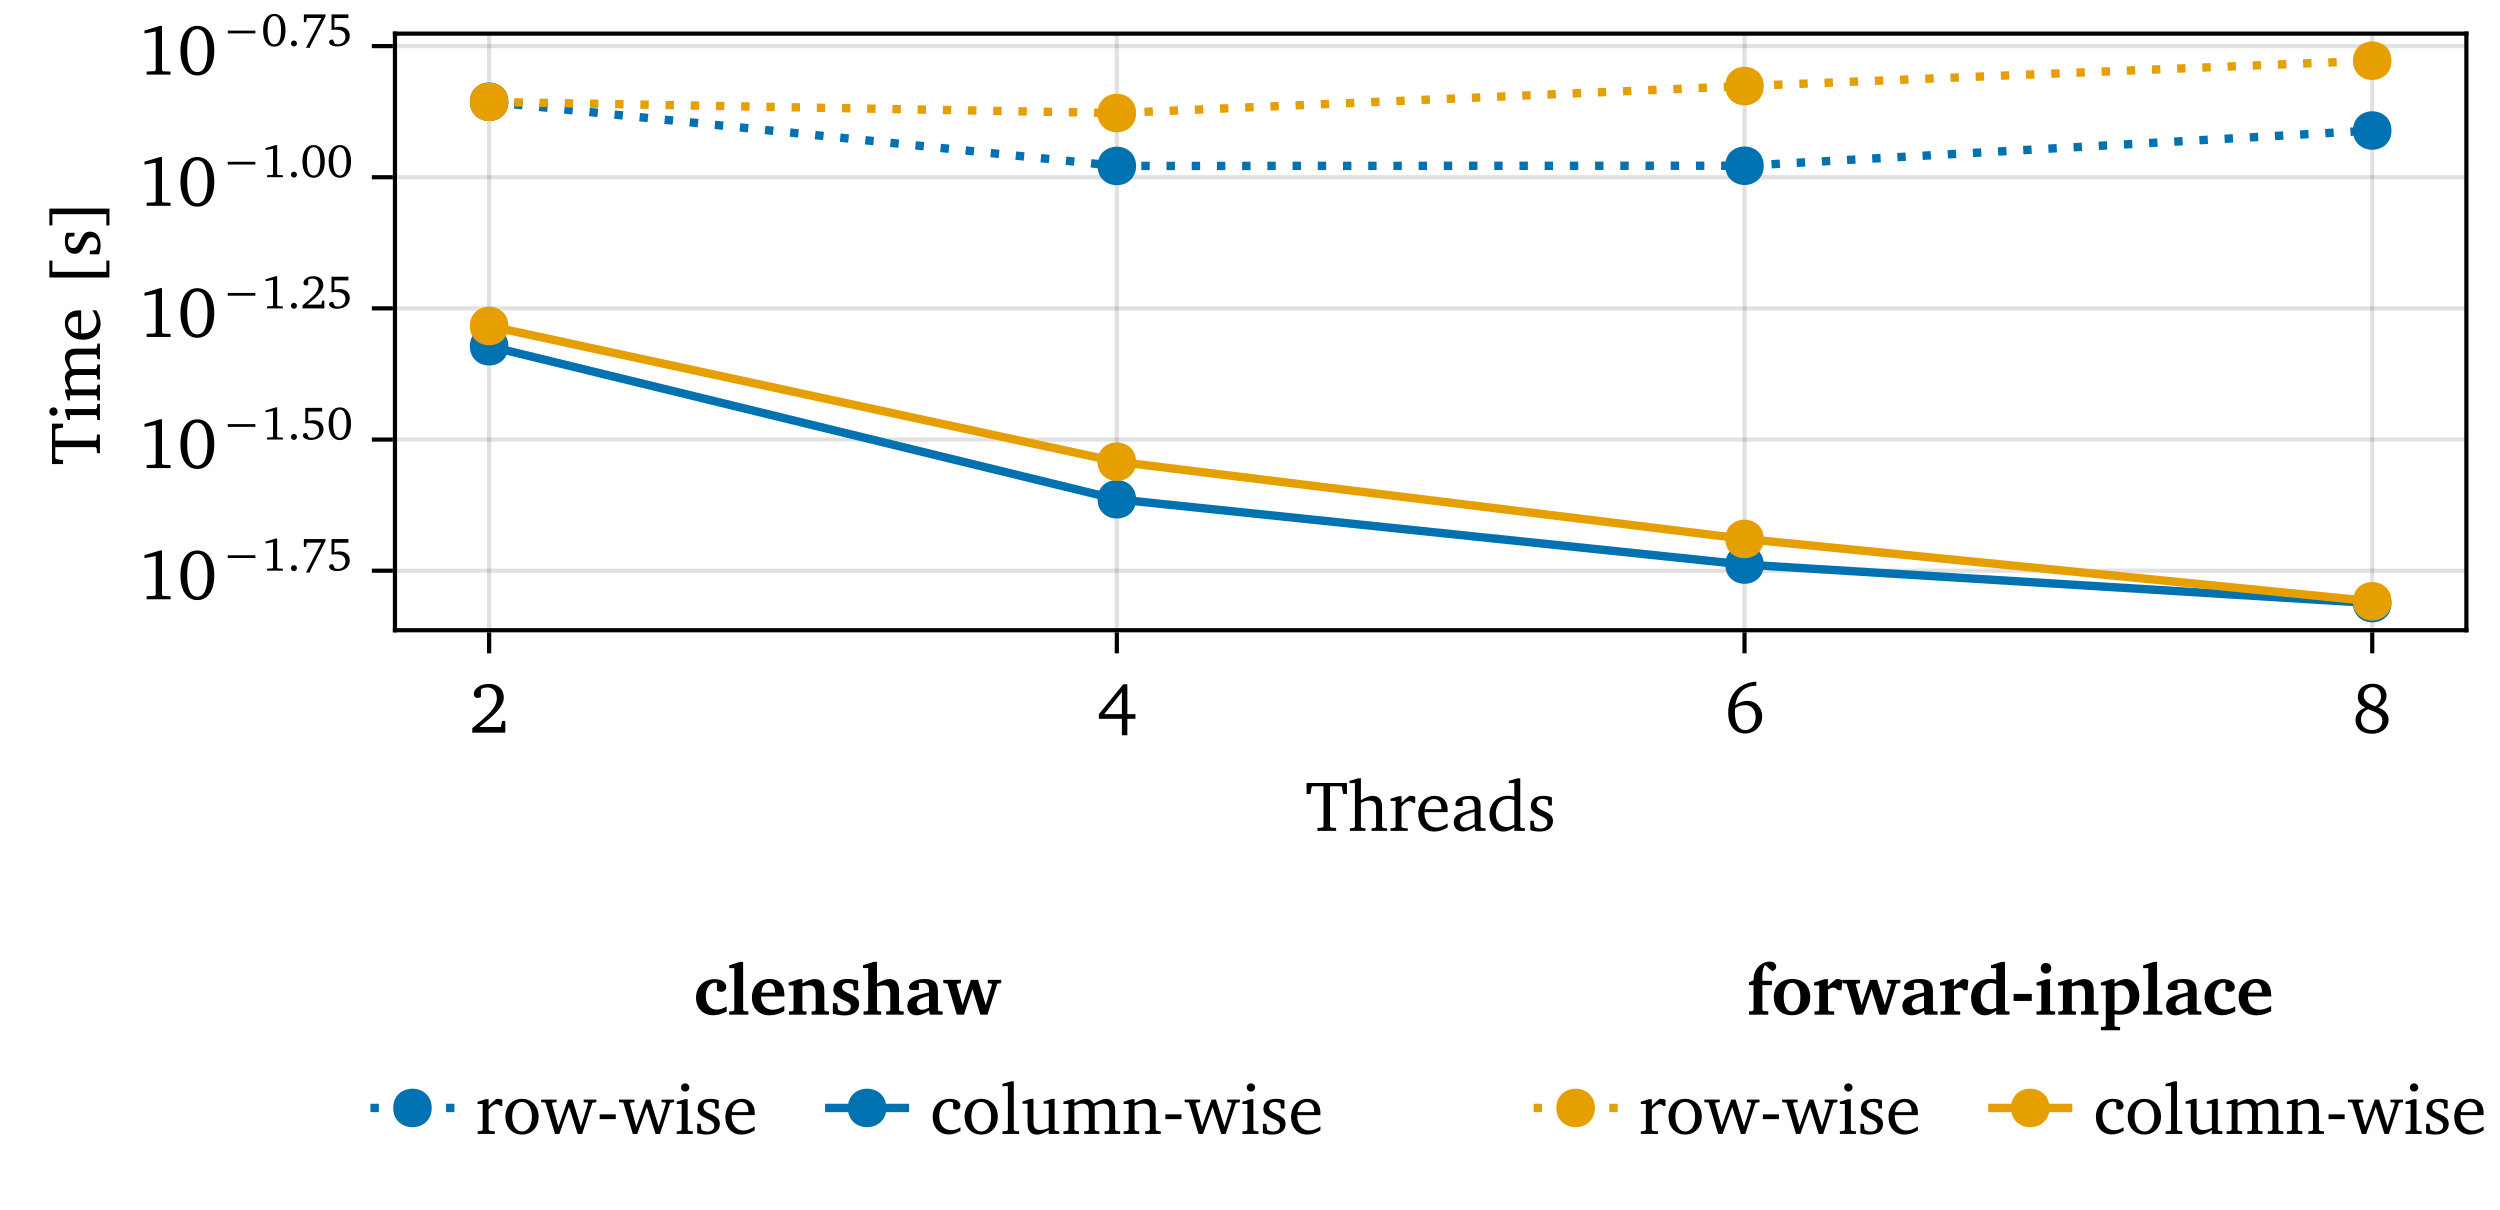 <?xml version="1.0" encoding="UTF-8"?>
<svg xmlns="http://www.w3.org/2000/svg" xmlns:xlink="http://www.w3.org/1999/xlink" width="595" height="288" viewBox="0 0 595 288">
<defs>
<g>
<g id="glyph-0-0-d3a4c16d">
<path d="M 0.266 -11.406 L 0.266 -8.781 L 1.203 -8.781 L 1.438 -10.375 L 1.688 -10.625 L 4.297 -10.625 L 4.297 -1.016 L 4 -0.781 L 2.859 -0.703 L 2.859 0 L 7.297 0 L 7.297 -0.703 L 6.156 -0.781 L 5.844 -1.016 L 5.844 -10.625 L 8.469 -10.625 L 8.703 -10.375 L 8.938 -8.781 L 9.875 -8.781 L 9.875 -11.406 Z M 0.266 -11.406 "/>
</g>
<g id="glyph-0-1-d3a4c16d">
<path d="M 2.391 -12.516 L 0.328 -11.906 L 0.328 -11.375 L 1.625 -11.375 L 1.625 -0.969 L 1.344 -0.703 L 0.422 -0.609 L 0.422 0 L 4.141 0 L 4.141 -0.609 L 3.344 -0.703 L 3.047 -0.969 L 3.047 -6.656 C 3.781 -7.031 4.406 -7.219 4.953 -7.219 C 6.203 -7.219 6.656 -6.719 6.656 -5.469 L 6.656 -0.969 L 6.375 -0.703 L 5.578 -0.609 L 5.578 0 L 9.281 0 L 9.281 -0.609 L 8.375 -0.703 L 8.078 -0.969 L 8.078 -5.766 C 8.078 -7.469 7.281 -8.344 5.797 -8.344 C 5.062 -8.344 4.188 -7.953 3.047 -7.328 L 3.047 -12.516 Z M 2.391 -12.516 "/>
</g>
<g id="glyph-0-2-d3a4c16d">
<path d="M 6.516 -11.375 L 6.516 -8.172 C 5.984 -8.297 5.469 -8.359 5 -8.359 C 2.406 -8.359 0.609 -6.547 0.609 -3.828 C 0.609 -1.438 2.047 0.156 3.891 0.156 C 4.828 0.156 5.641 -0.188 6.516 -0.891 L 6.516 0 L 9.031 0 L 9.031 -0.609 L 8.219 -0.703 L 7.922 -0.969 L 7.922 -12.516 L 7.281 -12.516 L 5.203 -11.906 L 5.203 -11.375 Z M 6.516 -1.516 C 5.875 -1.125 5.266 -0.922 4.656 -0.922 C 3.125 -0.922 2.109 -2.125 2.109 -4.109 C 2.109 -6.234 3.297 -7.609 5.016 -7.609 C 5.422 -7.609 5.938 -7.516 6.516 -7.344 Z M 6.516 -1.516 "/>
</g>
<g id="glyph-0-3-d3a4c16d">
<path d="M 5.844 -7.969 C 5.266 -8.234 4.609 -8.344 3.859 -8.344 C 1.922 -8.344 0.844 -7.469 0.844 -5.969 C 0.844 -4.828 1.594 -4.281 3.047 -3.641 C 4.172 -3.125 4.781 -2.828 4.781 -1.938 C 4.781 -1.141 4.172 -0.562 3.172 -0.562 C 2.688 -0.562 2.203 -0.703 1.734 -0.969 L 1.531 -2.406 L 0.719 -2.406 L 0.719 -0.203 C 1.312 0.016 2.062 0.156 2.922 0.156 C 4.938 0.156 6.109 -0.812 6.109 -2.391 C 6.109 -3.031 5.859 -3.531 5.453 -3.859 C 4.891 -4.312 4.25 -4.562 3.656 -4.844 C 2.703 -5.297 2.203 -5.656 2.203 -6.391 C 2.203 -7.156 2.719 -7.609 3.625 -7.609 C 4.031 -7.609 4.438 -7.5 4.875 -7.266 L 5.016 -6.047 L 5.844 -6.047 Z M 5.844 -7.969 "/>
</g>
<g id="glyph-1-0-d3a4c16d">
<path d="M 0.516 0 L 4.609 0 L 4.609 -0.609 L 3.422 -0.703 L 3.125 -0.969 L 3.125 -5.828 C 3.828 -6.641 4.422 -7.078 4.984 -7.078 C 5.344 -7.078 5.625 -6.938 5.844 -6.656 L 6.391 -6.656 L 6.391 -8.125 C 6.031 -8.281 5.719 -8.344 5.375 -8.344 C 5.234 -8.344 5.078 -8.344 4.953 -8.312 C 4.328 -7.812 3.719 -7.281 3.125 -6.656 L 3.125 -8.266 L 2.484 -8.266 L 0.516 -7.656 L 0.516 -7.125 L 1.719 -7.125 L 1.719 -0.969 L 1.406 -0.703 L 0.516 -0.609 Z M 0.516 0 "/>
</g>
<g id="glyph-1-1-d3a4c16d">
<path d="M 7.609 -1.797 C 6.641 -1.156 5.797 -0.812 4.953 -0.812 C 3.234 -0.812 2.094 -2.109 2.094 -4.281 C 2.094 -4.328 2.094 -4.406 2.094 -4.469 L 7.594 -4.469 C 7.609 -4.656 7.609 -4.828 7.609 -5 C 7.609 -7.094 6.406 -8.344 4.562 -8.344 C 2.281 -8.344 0.625 -6.594 0.625 -4.031 C 0.625 -1.531 2.172 0.156 4.422 0.156 C 5.484 0.156 6.594 -0.188 7.609 -0.859 Z M 6.109 -5.188 L 2.172 -5.188 C 2.281 -6.625 3.25 -7.578 4.328 -7.578 C 5.469 -7.578 6.109 -6.828 6.109 -5.453 C 6.109 -5.375 6.109 -5.266 6.109 -5.188 Z M 6.109 -5.188 "/>
</g>
<g id="glyph-1-2-d3a4c16d">
<path d="M 5.672 -0.984 L 5.906 0 L 8.297 0 L 8.297 -0.609 L 7.391 -0.703 L 7.094 -0.969 L 7.094 -5.906 C 7.094 -7.609 6.344 -8.344 4.562 -8.344 C 2.406 -8.344 1.125 -7.469 1.125 -6.422 C 1.125 -6.016 1.266 -5.906 1.656 -5.906 L 2.828 -5.906 L 2.828 -7.328 C 3.281 -7.516 3.688 -7.594 4.109 -7.594 C 5.344 -7.594 5.672 -7.031 5.672 -5.688 L 5.672 -5.156 C 2.281 -4.328 0.719 -3.828 0.719 -2.062 C 0.719 -0.781 1.547 0.125 2.891 0.125 C 3.703 0.125 4.609 -0.25 5.672 -0.984 Z M 5.672 -1.562 C 4.828 -1.078 4.125 -0.797 3.562 -0.797 C 2.719 -0.797 2.203 -1.359 2.203 -2.188 C 2.203 -3.438 3.281 -3.891 5.672 -4.562 Z M 5.672 -1.562 "/>
</g>
<g id="glyph-1-3-d3a4c16d">
<path d="M 4.719 -11.609 C 2.297 -11.609 0.703 -9.469 0.703 -5.719 C 0.703 -1.953 2.297 0.203 4.719 0.203 C 7.156 0.203 8.75 -1.953 8.75 -5.719 C 8.75 -9.469 7.156 -11.609 4.719 -11.609 Z M 4.719 -10.812 C 6.297 -10.812 7.141 -9.078 7.141 -5.719 C 7.141 -2.344 6.297 -0.609 4.719 -0.609 C 3.156 -0.609 2.297 -2.328 2.297 -5.688 C 2.297 -9.078 3.156 -10.812 4.719 -10.812 Z M 4.719 -10.812 "/>
</g>
<g id="glyph-2-0-d3a4c16d">
<path d="M 2.391 -1.344 C 6.156 -4.328 8.219 -6.25 8.219 -8.391 C 8.219 -10.312 6.875 -11.609 4.672 -11.609 C 2.562 -11.609 1.078 -10.406 1.078 -9.219 C 1.078 -8.641 1.422 -8.266 2.016 -8.266 C 2.297 -8.266 2.547 -8.344 2.781 -8.516 L 2.781 -10.344 C 3.297 -10.625 3.797 -10.75 4.297 -10.75 C 5.719 -10.75 6.562 -9.797 6.562 -8.172 C 6.562 -5.953 4.438 -4.094 0.719 -1.078 L 0.719 0 L 8.578 0 L 8.578 -2.781 L 7.812 -2.781 L 7.516 -1.344 Z M 2.391 -1.344 "/>
</g>
<g id="glyph-3-0-d3a4c16d">
<path d="M 6.25 -11.516 L 0.453 -4.406 L 0.453 -3.297 L 5.938 -3.297 L 5.938 0.625 L 7.234 0.625 L 7.234 -3.297 L 9.156 -3.297 L 9.156 -4.406 L 7.234 -4.406 L 7.234 -11.516 Z M 5.938 -9.656 L 5.938 -4.406 L 1.734 -4.406 Z M 5.938 -9.656 "/>
</g>
<g id="glyph-3-1-d3a4c16d">
<path d="M 7.531 -12.141 C 3.359 -11.859 0.844 -9.062 0.844 -4.703 C 0.844 -1.656 2.516 0.203 4.812 0.203 C 7.141 0.203 8.922 -1.562 8.922 -3.859 C 8.922 -6.016 7.406 -7.562 5.391 -7.562 C 4.391 -7.562 3.391 -7.203 2.5 -6.531 C 3.031 -9.547 4.766 -11.156 7.484 -11.156 C 7.5 -11.156 7.516 -11.156 7.531 -11.156 Z M 2.469 -5.781 C 3.156 -6.297 4 -6.547 4.938 -6.547 C 6.375 -6.547 7.375 -5.453 7.375 -3.703 C 7.375 -1.906 6.359 -0.609 4.953 -0.609 C 3.344 -0.609 2.438 -2.047 2.438 -4.75 C 2.438 -5.062 2.438 -5.422 2.469 -5.781 Z M 2.469 -5.781 "/>
</g>
<g id="glyph-3-2-d3a4c16d">
<path d="M 4.719 -11.609 C 2.297 -11.609 0.703 -9.469 0.703 -5.719 C 0.703 -1.953 2.297 0.203 4.719 0.203 C 7.156 0.203 8.75 -1.953 8.75 -5.719 C 8.75 -9.469 7.156 -11.609 4.719 -11.609 Z M 4.719 -10.812 C 6.297 -10.812 7.141 -9.078 7.141 -5.719 C 7.141 -2.344 6.297 -0.609 4.719 -0.609 C 3.156 -0.609 2.297 -2.328 2.297 -5.688 C 2.297 -9.078 3.156 -10.812 4.719 -10.812 Z M 4.719 -10.812 "/>
</g>
<g id="glyph-3-3-d3a4c16d">
<path d="M 4.578 -8.344 C 2.281 -8.344 0.625 -6.625 0.625 -4.094 C 0.625 -1.578 2.297 0.156 4.578 0.156 C 6.844 0.156 8.531 -1.578 8.531 -4.094 C 8.531 -6.609 6.875 -8.344 4.578 -8.344 Z M 4.578 -7.609 C 5.953 -7.609 6.938 -6.297 6.938 -4.094 C 6.938 -1.891 5.953 -0.578 4.578 -0.578 C 3.219 -0.578 2.234 -1.906 2.234 -4.094 C 2.234 -6.312 3.203 -7.609 4.578 -7.609 Z M 4.578 -7.609 "/>
</g>
<g id="glyph-3-4-d3a4c16d">
<path d="M -0.031 -8.172 L -0.031 -7.547 L 1 -7.453 L 3.266 0 L 4.312 0 L 6.609 -6.438 L 8.672 0 L 9.719 0 L 12.156 -7.406 L 13.109 -7.547 L 13.109 -8.172 L 10.094 -8.172 L 10.094 -7.547 L 11.016 -7.484 L 11.156 -7.203 L 9.422 -1.688 L 7.406 -8.172 L 6.375 -8.172 L 4.094 -1.688 L 2.547 -7.203 L 2.75 -7.484 L 3.656 -7.547 L 3.656 -8.172 Z M -0.031 -8.172 "/>
</g>
<g id="glyph-3-5-d3a4c16d">
<path d="M 5.844 -7.969 C 5.266 -8.234 4.609 -8.344 3.859 -8.344 C 1.922 -8.344 0.844 -7.469 0.844 -5.969 C 0.844 -4.828 1.594 -4.281 3.047 -3.641 C 4.172 -3.125 4.781 -2.828 4.781 -1.938 C 4.781 -1.141 4.172 -0.562 3.172 -0.562 C 2.688 -0.562 2.203 -0.703 1.734 -0.969 L 1.531 -2.406 L 0.719 -2.406 L 0.719 -0.203 C 1.312 0.016 2.062 0.156 2.922 0.156 C 4.938 0.156 6.109 -0.812 6.109 -2.391 C 6.109 -3.031 5.859 -3.531 5.453 -3.859 C 4.891 -4.312 4.25 -4.562 3.656 -4.844 C 2.703 -5.297 2.203 -5.656 2.203 -6.391 C 2.203 -7.156 2.719 -7.609 3.625 -7.609 C 4.031 -7.609 4.438 -7.5 4.875 -7.266 L 5.016 -6.047 L 5.844 -6.047 Z M 5.844 -7.969 "/>
</g>
<g id="glyph-3-6-d3a4c16d">
<path d="M 7.609 -1.797 C 6.641 -1.156 5.797 -0.812 4.953 -0.812 C 3.234 -0.812 2.094 -2.109 2.094 -4.281 C 2.094 -4.328 2.094 -4.406 2.094 -4.469 L 7.594 -4.469 C 7.609 -4.656 7.609 -4.828 7.609 -5 C 7.609 -7.094 6.406 -8.344 4.562 -8.344 C 2.281 -8.344 0.625 -6.594 0.625 -4.031 C 0.625 -1.531 2.172 0.156 4.422 0.156 C 5.484 0.156 6.594 -0.188 7.609 -0.859 Z M 6.109 -5.188 L 2.172 -5.188 C 2.281 -6.625 3.25 -7.578 4.328 -7.578 C 5.469 -7.578 6.109 -6.828 6.109 -5.453 C 6.109 -5.375 6.109 -5.266 6.109 -5.188 Z M 6.109 -5.188 "/>
</g>
<g id="glyph-3-7-d3a4c16d">
<path d="M 7.219 -0.719 L 7.219 -1.594 C 6.516 -1.125 5.812 -0.891 5.062 -0.891 C 3.297 -0.891 2.172 -2.125 2.172 -4.219 C 2.172 -6.359 3.219 -7.672 4.672 -7.672 C 4.969 -7.672 5.234 -7.578 5.484 -7.422 L 5.484 -6.031 C 5.75 -5.859 6 -5.781 6.25 -5.781 C 6.828 -5.781 7.203 -6.141 7.203 -6.688 C 7.203 -7.672 6.297 -8.344 4.656 -8.344 C 2.281 -8.344 0.625 -6.625 0.625 -4.094 C 0.625 -1.578 2.141 0.125 4.453 0.125 C 5.375 0.125 6.297 -0.172 7.219 -0.719 Z M 7.219 -0.719 "/>
</g>
<g id="glyph-3-8-d3a4c16d">
<path d="M 0.469 0 L 4.453 0 L 4.453 -0.609 L 3.484 -0.703 L 3.172 -0.969 L 3.172 -12.516 L 2.531 -12.516 L 0.453 -11.906 L 0.453 -11.375 L 1.766 -11.375 L 1.766 -0.969 L 1.484 -0.703 L 0.469 -0.609 Z M 0.469 0 "/>
</g>
<g id="glyph-3-9-d3a4c16d">
<path d="M 0.516 0 L 4.234 0 L 4.234 -0.609 L 3.422 -0.703 L 3.125 -0.969 L 3.125 -6.656 C 3.859 -7.031 4.484 -7.219 5.031 -7.219 C 6.297 -7.219 6.75 -6.719 6.75 -5.469 L 6.75 -0.969 L 6.453 -0.703 L 5.641 -0.609 L 5.641 0 L 9.359 0 L 9.359 -0.609 L 8.453 -0.703 L 8.156 -0.969 L 8.156 -5.766 C 8.156 -7.469 7.344 -8.344 5.859 -8.344 C 5.141 -8.344 4.266 -7.953 3.125 -7.328 L 3.125 -8.266 L 2.484 -8.266 L 0.516 -7.656 L 0.516 -7.125 L 1.719 -7.125 L 1.719 -0.969 L 1.422 -0.703 L 0.516 -0.609 Z M 0.516 0 "/>
</g>
<g id="glyph-3-10-d3a4c16d">
<path d="M 0.797 -4.656 L 0.797 -3.516 L 4.625 -3.516 L 4.625 -4.656 Z M 0.797 -4.656 "/>
</g>
<g id="glyph-3-11-d3a4c16d">
<path d="M 2.625 -12.031 C 2.078 -12.031 1.625 -11.609 1.625 -11.047 C 1.625 -10.5 2.078 -10.078 2.625 -10.078 C 3.156 -10.078 3.609 -10.5 3.609 -11.047 C 3.609 -11.594 3.156 -12.031 2.625 -12.031 Z M 2.547 -8.266 L 0.594 -7.656 L 0.594 -7.125 L 1.781 -7.125 L 1.781 -0.969 L 1.5 -0.703 L 0.594 -0.609 L 0.594 0 L 4.422 0 L 4.422 -0.609 L 3.5 -0.703 L 3.203 -0.969 L 3.203 -8.266 Z M 2.547 -8.266 "/>
</g>
<g id="glyph-3-12-d3a4c16d">
<path d="M 0.516 0 L 4.609 0 L 4.609 -0.609 L 3.422 -0.703 L 3.125 -0.969 L 3.125 -5.828 C 3.828 -6.641 4.422 -7.078 4.984 -7.078 C 5.344 -7.078 5.625 -6.938 5.844 -6.656 L 6.391 -6.656 L 6.391 -8.125 C 6.031 -8.281 5.719 -8.344 5.375 -8.344 C 5.234 -8.344 5.078 -8.344 4.953 -8.312 C 4.328 -7.812 3.719 -7.281 3.125 -6.656 L 3.125 -8.266 L 2.484 -8.266 L 0.516 -7.656 L 0.516 -7.125 L 1.719 -7.125 L 1.719 -0.969 L 1.406 -0.703 L 0.516 -0.609 Z M 0.516 0 "/>
</g>
<g id="glyph-3-13-d3a4c16d">
<path d="M 2.406 -8.344 L 0.438 -7.719 L 0.438 -7.188 L 1.656 -7.188 L 1.656 -2.438 C 1.656 -0.734 2.469 0.172 3.922 0.172 C 4.766 0.172 5.656 -0.219 6.688 -0.953 L 6.688 0 L 9.203 0 L 9.203 -0.609 L 8.391 -0.703 L 8.094 -0.969 L 8.094 -8.344 L 7.453 -8.344 L 5.469 -7.719 L 5.469 -7.188 L 6.688 -7.188 L 6.688 -1.422 C 5.984 -1.094 5.344 -0.922 4.703 -0.922 C 3.562 -0.922 3.062 -1.5 3.062 -2.719 L 3.062 -8.344 Z M 2.406 -8.344 "/>
</g>
<g id="glyph-3-14-d3a4c16d">
<path d="M 7.719 -7.203 C 7.328 -7.953 6.688 -8.344 5.844 -8.344 C 5.141 -8.344 4.25 -7.984 3.125 -7.328 L 3.125 -8.266 L 2.484 -8.266 L 0.516 -7.656 L 0.516 -7.125 L 1.719 -7.125 L 1.719 -0.969 L 1.422 -0.703 L 0.516 -0.609 L 0.516 0 L 4.234 0 L 4.234 -0.609 L 3.422 -0.703 L 3.125 -0.969 L 3.125 -6.656 C 3.875 -7.031 4.5 -7.219 5.062 -7.219 C 6.094 -7.219 6.562 -6.656 6.562 -5.469 L 6.562 -0.969 L 6.266 -0.703 L 5.453 -0.609 L 5.453 0 L 9.078 0 L 9.078 -0.609 L 8.281 -0.703 L 7.969 -0.969 L 7.969 -6.656 C 8.703 -7.016 9.344 -7.219 9.891 -7.219 C 10.953 -7.219 11.422 -6.656 11.422 -5.469 L 11.422 -0.969 L 11.125 -0.703 L 10.312 -0.609 L 10.312 0 L 14.031 0 L 14.031 -0.609 L 13.125 -0.703 L 12.828 -0.969 L 12.828 -5.766 C 12.828 -7.453 11.984 -8.344 10.641 -8.344 C 9.969 -8.344 9 -7.953 7.719 -7.203 Z M 7.719 -7.203 "/>
</g>
<g id="glyph-4-0-d3a4c16d">
<path d="M 5.453 -6.266 C 3.609 -6.938 2.703 -7.703 2.703 -8.828 C 2.703 -9.938 3.594 -10.828 4.766 -10.828 C 6 -10.828 6.812 -9.984 6.812 -8.625 C 6.812 -7.719 6.344 -6.844 5.453 -6.266 Z M 6.172 -5.969 C 7.422 -6.625 8.125 -7.672 8.125 -8.781 C 8.125 -10.438 6.844 -11.641 4.812 -11.641 C 2.703 -11.641 1.297 -10.375 1.297 -8.562 C 1.297 -7.344 1.906 -6.438 3.078 -5.953 C 1.531 -5.359 0.75 -4.359 0.75 -3.016 C 0.75 -1.094 2.234 0.266 4.672 0.266 C 7.031 0.266 8.609 -1.234 8.609 -3.047 C 8.609 -4.375 7.766 -5.406 6.172 -5.969 Z M 3.719 -5.594 C 6 -4.75 7.141 -4.219 7.141 -2.875 C 7.141 -1.531 6.188 -0.609 4.719 -0.609 C 3.094 -0.609 2.062 -1.609 2.062 -3.109 C 2.062 -4.25 2.562 -4.984 3.719 -5.594 Z M 3.719 -5.594 "/>
</g>
<g id="glyph-5-0-d3a4c16d">
<path d="M -11.406 -0.266 L -8.781 -0.266 L -8.781 -1.203 L -10.375 -1.438 L -10.625 -1.688 L -10.625 -4.297 L -1.016 -4.297 L -0.781 -4 L -0.703 -2.859 L 0 -2.859 L 0 -7.297 L -0.703 -7.297 L -0.781 -6.156 L -1.016 -5.844 L -10.625 -5.844 L -10.625 -8.469 L -10.375 -8.703 L -8.781 -8.938 L -8.781 -9.875 L -11.406 -9.875 Z M -11.406 -0.266 "/>
</g>
<g id="glyph-6-0-d3a4c16d">
<path d="M -12.031 -2.625 C -12.031 -2.078 -11.609 -1.625 -11.047 -1.625 C -10.5 -1.625 -10.078 -2.078 -10.078 -2.625 C -10.078 -3.156 -10.5 -3.609 -11.047 -3.609 C -11.594 -3.609 -12.031 -3.156 -12.031 -2.625 Z M -8.266 -2.547 L -7.656 -0.594 L -7.125 -0.594 L -7.125 -1.781 L -0.969 -1.781 L -0.703 -1.5 L -0.609 -0.594 L 0 -0.594 L 0 -4.422 L -0.609 -4.422 L -0.703 -3.5 L -0.969 -3.203 L -8.266 -3.203 Z M -8.266 -2.547 "/>
</g>
<g id="glyph-6-1-d3a4c16d">
<path d="M -1.797 -7.609 C -1.156 -6.641 -0.812 -5.797 -0.812 -4.953 C -0.812 -3.234 -2.109 -2.094 -4.281 -2.094 C -4.328 -2.094 -4.406 -2.094 -4.469 -2.094 L -4.469 -7.594 C -4.656 -7.609 -4.828 -7.609 -5 -7.609 C -7.094 -7.609 -8.344 -6.406 -8.344 -4.562 C -8.344 -2.281 -6.594 -0.625 -4.031 -0.625 C -1.531 -0.625 0.156 -2.172 0.156 -4.422 C 0.156 -5.484 -0.188 -6.594 -0.859 -7.609 Z M -5.188 -6.109 L -5.188 -2.172 C -6.625 -2.281 -7.578 -3.25 -7.578 -4.328 C -7.578 -5.469 -6.828 -6.109 -5.453 -6.109 C -5.375 -6.109 -5.266 -6.109 -5.188 -6.109 Z M -5.188 -6.109 "/>
</g>
<g id="glyph-7-0-d3a4c16d">
<path d="M -7.203 -7.719 C -7.953 -7.328 -8.344 -6.688 -8.344 -5.844 C -8.344 -5.141 -7.984 -4.25 -7.328 -3.125 L -8.266 -3.125 L -8.266 -2.484 L -7.656 -0.516 L -7.125 -0.516 L -7.125 -1.719 L -0.969 -1.719 L -0.703 -1.422 L -0.609 -0.516 L 0 -0.516 L 0 -4.234 L -0.609 -4.234 L -0.703 -3.422 L -0.969 -3.125 L -6.656 -3.125 C -7.031 -3.875 -7.219 -4.5 -7.219 -5.062 C -7.219 -6.094 -6.656 -6.562 -5.469 -6.562 L -0.969 -6.562 L -0.703 -6.266 L -0.609 -5.453 L 0 -5.453 L 0 -9.078 L -0.609 -9.078 L -0.703 -8.281 L -0.969 -7.969 L -6.656 -7.969 C -7.016 -8.703 -7.219 -9.344 -7.219 -9.891 C -7.219 -10.953 -6.656 -11.422 -5.469 -11.422 L -0.969 -11.422 L -0.703 -11.125 L -0.609 -10.312 L 0 -10.312 L 0 -14.031 L -0.609 -14.031 L -0.703 -13.125 L -0.969 -12.828 L -5.766 -12.828 C -7.453 -12.828 -8.344 -11.984 -8.344 -10.641 C -8.344 -9.969 -7.953 -9 -7.203 -7.719 Z M -7.203 -7.719 "/>
</g>
<g id="glyph-8-0-d3a4c16d">
</g>
<g id="glyph-8-1-d3a4c16d">
<path d="M -12.031 -2.359 L 2.25 -2.359 L 2.25 -6.391 L 1.531 -6.391 L 1.531 -3.703 L -11.312 -3.703 L -11.312 -6.391 L -12.031 -6.391 Z M -12.031 -2.359 "/>
</g>
<g id="glyph-9-0-d3a4c16d">
<path d="M -7.969 -5.844 C -8.234 -5.266 -8.344 -4.609 -8.344 -3.859 C -8.344 -1.922 -7.469 -0.844 -5.969 -0.844 C -4.828 -0.844 -4.281 -1.594 -3.641 -3.047 C -3.125 -4.172 -2.828 -4.781 -1.938 -4.781 C -1.141 -4.781 -0.562 -4.172 -0.562 -3.172 C -0.562 -2.688 -0.703 -2.203 -0.969 -1.734 L -2.406 -1.531 L -2.406 -0.719 L -0.203 -0.719 C 0.016 -1.312 0.156 -2.062 0.156 -2.922 C 0.156 -4.938 -0.812 -6.109 -2.391 -6.109 C -3.031 -6.109 -3.531 -5.859 -3.859 -5.453 C -4.312 -4.891 -4.562 -4.25 -4.844 -3.656 C -5.297 -2.703 -5.656 -2.203 -6.391 -2.203 C -7.156 -2.203 -7.609 -2.719 -7.609 -3.625 C -7.609 -4.031 -7.5 -4.438 -7.266 -4.875 L -6.047 -5.016 L -6.047 -5.844 Z M -7.969 -5.844 "/>
</g>
<g id="glyph-10-0-d3a4c16d">
<path d="M -12.031 -0.781 L -11.312 -0.781 L -11.312 -3.469 L 1.531 -3.469 L 1.531 -0.781 L 2.266 -0.781 L 2.266 -4.797 L -12.031 -4.797 Z M -12.031 -0.781 "/>
</g>
<g id="glyph-11-0-d3a4c16d">
<path d="M 5.281 -11.609 L 1.594 -10.5 L 1.594 -9.797 L 4.266 -10.266 L 4.266 -1.125 L 4.062 -0.828 L 2.109 -0.734 L 2.109 0 L 7.797 0 L 7.797 -0.719 L 5.969 -0.797 L 5.766 -1.047 L 5.766 -11.609 Z M 5.281 -11.609 "/>
</g>
<g id="glyph-12-0-d3a4c16d">
<path d="M 1.391 -3.672 L 1.391 -3.016 L 7.953 -3.016 L 7.953 -3.672 Z M 1.391 -3.672 "/>
</g>
<g id="glyph-13-0-d3a4c16d">
<path d="M 3.484 -7.656 L 1.047 -6.938 L 1.047 -6.469 L 2.812 -6.781 L 2.812 -0.734 L 2.688 -0.547 L 1.391 -0.484 L 1.391 0 L 5.156 0 L 5.156 -0.469 L 3.938 -0.531 L 3.797 -0.703 L 3.797 -7.656 Z M 3.484 -7.656 "/>
</g>
<g id="glyph-14-0-d3a4c16d">
<path d="M 1.562 -1.328 C 1.172 -1.328 0.844 -1.016 0.844 -0.609 C 0.844 -0.203 1.172 0.094 1.562 0.094 C 1.953 0.094 2.266 -0.219 2.266 -0.609 C 2.266 -1.016 1.953 -1.328 1.562 -1.328 Z M 1.562 -1.328 "/>
</g>
<g id="glyph-14-1-d3a4c16d">
<path d="M 0.797 -7.531 L 0.797 -5.656 L 1.328 -5.656 L 1.5 -6.672 L 4.953 -6.672 L 1.297 0.422 L 2.234 0.422 L 2.234 0.172 L 5.953 -7.078 L 5.953 -7.531 Z M 0.797 -7.531 "/>
</g>
<g id="glyph-14-2-d3a4c16d">
<path d="M 1.141 -7.531 L 1.141 -3.828 C 1.375 -3.875 1.703 -3.891 2.125 -3.891 C 3.688 -3.891 4.453 -3.359 4.453 -2.203 C 4.453 -1.172 3.734 -0.422 2.688 -0.422 C 2.438 -0.422 2.172 -0.453 1.922 -0.547 L 1.484 -1.516 C 1.375 -1.531 1.281 -1.547 1.219 -1.547 C 0.828 -1.547 0.562 -1.297 0.562 -0.953 C 0.562 -0.422 1.328 0.094 2.484 0.094 C 4.328 0.094 5.484 -0.984 5.484 -2.438 C 5.484 -3.719 4.531 -4.594 3.031 -4.594 C 2.672 -4.594 2.266 -4.531 1.828 -4.406 L 1.828 -6.656 L 5.156 -6.656 L 5.156 -7.531 Z M 1.141 -7.531 "/>
</g>
<g id="glyph-15-0-d3a4c16d">
<path d="M 5.281 -11.609 L 1.594 -10.5 L 1.594 -9.797 L 4.266 -10.266 L 4.266 -1.125 L 4.062 -0.828 L 2.109 -0.734 L 2.109 0 L 7.797 0 L 7.797 -0.719 L 5.969 -0.797 L 5.766 -1.047 L 5.766 -11.609 Z M 5.281 -11.609 "/>
</g>
<g id="glyph-16-0-d3a4c16d">
<path d="M 1.391 -3.672 L 1.391 -3.016 L 7.953 -3.016 L 7.953 -3.672 Z M 1.391 -3.672 "/>
</g>
<g id="glyph-17-0-d3a4c16d">
<path d="M 3.484 -7.656 L 1.047 -6.938 L 1.047 -6.469 L 2.812 -6.781 L 2.812 -0.734 L 2.688 -0.547 L 1.391 -0.484 L 1.391 0 L 5.156 0 L 5.156 -0.469 L 3.938 -0.531 L 3.797 -0.703 L 3.797 -7.656 Z M 3.484 -7.656 "/>
</g>
<g id="glyph-18-0-d3a4c16d">
<path d="M 1.562 -1.328 C 1.172 -1.328 0.844 -1.016 0.844 -0.609 C 0.844 -0.203 1.172 0.094 1.562 0.094 C 1.953 0.094 2.266 -0.219 2.266 -0.609 C 2.266 -1.016 1.953 -1.328 1.562 -1.328 Z M 1.562 -1.328 "/>
</g>
<g id="glyph-18-1-d3a4c16d">
<path d="M 1.141 -7.531 L 1.141 -3.828 C 1.375 -3.875 1.703 -3.891 2.125 -3.891 C 3.688 -3.891 4.453 -3.359 4.453 -2.203 C 4.453 -1.172 3.734 -0.422 2.688 -0.422 C 2.438 -0.422 2.172 -0.453 1.922 -0.547 L 1.484 -1.516 C 1.375 -1.531 1.281 -1.547 1.219 -1.547 C 0.828 -1.547 0.562 -1.297 0.562 -0.953 C 0.562 -0.422 1.328 0.094 2.484 0.094 C 4.328 0.094 5.484 -0.984 5.484 -2.438 C 5.484 -3.719 4.531 -4.594 3.031 -4.594 C 2.672 -4.594 2.266 -4.531 1.828 -4.406 L 1.828 -6.656 L 5.156 -6.656 L 5.156 -7.531 Z M 1.141 -7.531 "/>
</g>
<g id="glyph-18-2-d3a4c16d">
<path d="M 3.125 -7.656 C 1.516 -7.656 0.453 -6.25 0.453 -3.766 C 0.453 -1.297 1.516 0.141 3.125 0.141 C 4.719 0.141 5.781 -1.297 5.781 -3.766 C 5.781 -6.25 4.719 -7.656 3.125 -7.656 Z M 3.125 -7.141 C 4.156 -7.141 4.719 -5.984 4.719 -3.766 C 4.719 -1.547 4.156 -0.406 3.125 -0.406 C 2.094 -0.406 1.516 -1.531 1.516 -3.766 C 1.516 -5.984 2.094 -7.141 3.125 -7.141 Z M 3.125 -7.141 "/>
</g>
<g id="glyph-18-3-d3a4c16d">
<path d="M 1.578 -0.891 C 4.062 -2.859 5.422 -4.125 5.422 -5.547 C 5.422 -6.812 4.531 -7.656 3.078 -7.656 C 1.688 -7.656 0.703 -6.859 0.703 -6.078 C 0.703 -5.703 0.938 -5.453 1.328 -5.453 C 1.516 -5.453 1.688 -5.516 1.844 -5.625 L 1.844 -6.828 C 2.172 -7.016 2.5 -7.094 2.844 -7.094 C 3.766 -7.094 4.328 -6.469 4.328 -5.391 C 4.328 -3.922 2.922 -2.703 0.469 -0.703 L 0.469 0 L 5.672 0 L 5.672 -1.844 L 5.156 -1.844 L 4.953 -0.891 Z M 1.578 -0.891 "/>
</g>
<g id="glyph-19-0-d3a4c16d">
<path d="M 1.391 -3.672 L 1.391 -3.016 L 7.953 -3.016 L 7.953 -3.672 Z M 1.391 -3.672 "/>
</g>
<g id="glyph-20-0-d3a4c16d">
<path d="M 3.484 -7.656 L 1.047 -6.938 L 1.047 -6.469 L 2.812 -6.781 L 2.812 -0.734 L 2.688 -0.547 L 1.391 -0.484 L 1.391 0 L 5.156 0 L 5.156 -0.469 L 3.938 -0.531 L 3.797 -0.703 L 3.797 -7.656 Z M 3.484 -7.656 "/>
</g>
<g id="glyph-20-1-d3a4c16d">
<path d="M 3.125 -7.656 C 1.516 -7.656 0.453 -6.25 0.453 -3.766 C 0.453 -1.297 1.516 0.141 3.125 0.141 C 4.719 0.141 5.781 -1.297 5.781 -3.766 C 5.781 -6.25 4.719 -7.656 3.125 -7.656 Z M 3.125 -7.141 C 4.156 -7.141 4.719 -5.984 4.719 -3.766 C 4.719 -1.547 4.156 -0.406 3.125 -0.406 C 2.094 -0.406 1.516 -1.531 1.516 -3.766 C 1.516 -5.984 2.094 -7.141 3.125 -7.141 Z M 3.125 -7.141 "/>
</g>
<g id="glyph-21-0-d3a4c16d">
<path d="M 1.562 -1.328 C 1.172 -1.328 0.844 -1.016 0.844 -0.609 C 0.844 -0.203 1.172 0.094 1.562 0.094 C 1.953 0.094 2.266 -0.219 2.266 -0.609 C 2.266 -1.016 1.953 -1.328 1.562 -1.328 Z M 1.562 -1.328 "/>
</g>
<g id="glyph-21-1-d3a4c16d">
<path d="M 3.125 -7.656 C 1.516 -7.656 0.453 -6.25 0.453 -3.766 C 0.453 -1.297 1.516 0.141 3.125 0.141 C 4.719 0.141 5.781 -1.297 5.781 -3.766 C 5.781 -6.25 4.719 -7.656 3.125 -7.656 Z M 3.125 -7.141 C 4.156 -7.141 4.719 -5.984 4.719 -3.766 C 4.719 -1.547 4.156 -0.406 3.125 -0.406 C 2.094 -0.406 1.516 -1.531 1.516 -3.766 C 1.516 -5.984 2.094 -7.141 3.125 -7.141 Z M 3.125 -7.141 "/>
</g>
<g id="glyph-21-2-d3a4c16d">
<path d="M 0.797 -7.531 L 0.797 -5.656 L 1.328 -5.656 L 1.5 -6.672 L 4.953 -6.672 L 1.297 0.422 L 2.234 0.422 L 2.234 0.172 L 5.953 -7.078 L 5.953 -7.531 Z M 0.797 -7.531 "/>
</g>
<g id="glyph-21-3-d3a4c16d">
<path d="M 1.141 -7.531 L 1.141 -3.828 C 1.375 -3.875 1.703 -3.891 2.125 -3.891 C 3.688 -3.891 4.453 -3.359 4.453 -2.203 C 4.453 -1.172 3.734 -0.422 2.688 -0.422 C 2.438 -0.422 2.172 -0.453 1.922 -0.547 L 1.484 -1.516 C 1.375 -1.531 1.281 -1.547 1.219 -1.547 C 0.828 -1.547 0.562 -1.297 0.562 -0.953 C 0.562 -0.422 1.328 0.094 2.484 0.094 C 4.328 0.094 5.484 -0.984 5.484 -2.438 C 5.484 -3.719 4.531 -4.594 3.031 -4.594 C 2.672 -4.594 2.266 -4.531 1.828 -4.406 L 1.828 -6.656 L 5.156 -6.656 L 5.156 -7.531 Z M 1.141 -7.531 "/>
</g>
<g id="glyph-22-0-d3a4c16d">
<path d="M 5.281 -11.609 L 1.594 -10.5 L 1.594 -9.797 L 4.266 -10.266 L 4.266 -1.125 L 4.062 -0.828 L 2.109 -0.734 L 2.109 0 L 7.797 0 L 7.797 -0.719 L 5.969 -0.797 L 5.766 -1.047 L 5.766 -11.609 Z M 5.281 -11.609 "/>
</g>
<g id="glyph-23-0-d3a4c16d">
<path d="M 4.719 -11.609 C 2.297 -11.609 0.703 -9.469 0.703 -5.719 C 0.703 -1.953 2.297 0.203 4.719 0.203 C 7.156 0.203 8.75 -1.953 8.75 -5.719 C 8.75 -9.469 7.156 -11.609 4.719 -11.609 Z M 4.719 -10.812 C 6.297 -10.812 7.141 -9.078 7.141 -5.719 C 7.141 -2.344 6.297 -0.609 4.719 -0.609 C 3.156 -0.609 2.297 -2.328 2.297 -5.688 C 2.297 -9.078 3.156 -10.812 4.719 -10.812 Z M 4.719 -10.812 "/>
</g>
<g id="glyph-24-0-d3a4c16d">
<path d="M 7.891 -0.766 L 7.891 -1.969 C 7.062 -1.469 6.25 -1.203 5.531 -1.203 C 3.938 -1.203 2.906 -2.406 2.906 -4.453 C 2.906 -6.391 3.938 -7.609 5.141 -7.609 C 5.25 -7.609 5.391 -7.594 5.562 -7.562 L 5.562 -5.766 C 5.859 -5.547 6.188 -5.438 6.562 -5.438 C 7.297 -5.438 7.781 -5.938 7.781 -6.594 C 7.781 -7.641 6.734 -8.453 4.984 -8.453 C 2.438 -8.453 0.594 -6.625 0.594 -4.047 C 0.594 -1.578 2.203 0.141 4.672 0.141 C 5.766 0.141 6.797 -0.172 7.891 -0.766 Z M 7.891 -0.766 "/>
</g>
<g id="glyph-24-1-d3a4c16d">
<path d="M 8.344 -2.109 C 7.359 -1.484 6.438 -1.172 5.547 -1.172 C 3.859 -1.172 2.812 -2.328 2.812 -4.281 C 2.812 -4.297 2.812 -4.312 2.812 -4.328 L 8.359 -4.328 C 8.359 -4.438 8.359 -4.562 8.359 -4.656 C 8.359 -7.109 7.062 -8.5 4.828 -8.5 C 2.375 -8.5 0.625 -6.719 0.625 -4.109 C 0.625 -1.547 2.297 0.156 4.828 0.156 C 6.016 0.156 7.203 -0.188 8.344 -0.844 Z M 6.141 -5.234 L 2.891 -5.234 C 2.938 -6.719 3.641 -7.562 4.656 -7.562 C 5.594 -7.562 6.141 -6.828 6.141 -5.422 C 6.141 -5.359 6.141 -5.297 6.141 -5.234 Z M 6.141 -5.234 "/>
</g>
<g id="glyph-24-2-d3a4c16d">
<path d="M 0.531 0 L 4.719 0 L 4.719 -0.766 L 3.984 -0.828 L 3.734 -1.094 L 3.734 -6.703 C 4.391 -6.891 4.938 -6.984 5.359 -6.984 C 6.422 -6.984 6.891 -6.406 6.891 -5.156 L 6.891 -1.094 L 6.641 -0.828 L 5.922 -0.766 L 5.922 0 L 10.078 0 L 10.078 -0.766 L 9.188 -0.828 L 8.953 -1.094 L 8.953 -5.641 C 8.953 -7.531 8.219 -8.469 6.641 -8.469 C 5.906 -8.469 4.953 -8.094 3.734 -7.422 L 3.734 -8.438 L 2.922 -8.438 L 0.469 -7.641 L 0.469 -6.953 L 1.625 -6.953 L 1.625 -1.094 L 1.391 -0.828 L 0.531 -0.766 Z M 0.531 0 "/>
</g>
<g id="glyph-24-3-d3a4c16d">
<path d="M 6.719 -8.078 C 5.844 -8.359 5 -8.5 4.141 -8.5 C 2.062 -8.5 0.812 -7.422 0.812 -5.969 C 0.812 -4.953 1.469 -4.359 2.719 -3.719 C 4.047 -3.062 4.969 -2.891 4.969 -1.969 C 4.969 -1.219 4.438 -0.75 3.516 -0.75 C 3.016 -0.75 2.531 -0.859 2.094 -1.109 L 1.922 -1.297 L 1.734 -2.75 L 0.703 -2.75 L 0.703 -0.234 C 1.75 0.047 2.688 0.188 3.5 0.188 C 5.688 0.188 6.969 -0.906 6.969 -2.625 C 6.969 -3.844 6 -4.297 4.484 -5.031 C 3.484 -5.531 2.906 -5.812 2.906 -6.531 C 2.906 -7.156 3.359 -7.547 4.203 -7.547 C 4.594 -7.547 4.969 -7.453 5.328 -7.281 L 5.531 -7.094 L 5.688 -5.812 L 6.719 -5.812 Z M 6.719 -8.078 "/>
</g>
<g id="glyph-24-4-d3a4c16d">
<path d="M -0.016 -8.281 L -0.016 -7.5 L 1 -7.391 L 3.203 0 L 4.891 0 L 6.922 -6.109 L 8.812 0 L 10.516 0 L 12.828 -7.375 L 13.781 -7.5 L 13.781 -8.281 L 10.578 -8.281 L 10.578 -7.5 L 11.469 -7.391 L 11.594 -7.156 L 10.094 -2.25 L 8.25 -8.281 L 6.547 -8.281 L 4.562 -2.25 L 3.172 -7.141 L 3.359 -7.375 L 4.203 -7.5 L 4.203 -8.281 Z M -0.016 -8.281 "/>
</g>
<g id="glyph-24-5-d3a4c16d">
<path d="M 0.531 0 L 5.109 0 L 5.109 -0.781 L 3.984 -0.859 L 3.703 -1.125 L 3.703 -7.031 L 5.984 -7.031 L 5.984 -8.062 L 3.703 -8.062 L 3.703 -9.078 C 3.703 -9.125 3.703 -9.188 3.703 -9.219 C 3.703 -10.469 3.922 -11.344 4.375 -11.797 L 6.016 -10.344 C 6.656 -10.562 7 -10.938 7 -11.391 C 7 -12.125 6.391 -12.625 5.406 -12.625 C 4.703 -12.625 3.984 -12.391 3.344 -11.922 C 2.172 -11.047 1.609 -9.828 1.609 -8.188 L 0.516 -7.688 L 0.516 -7.031 L 1.609 -7.031 L 1.609 -1.141 L 1.375 -0.859 L 0.531 -0.781 Z M 0.531 0 "/>
</g>
<g id="glyph-24-6-d3a4c16d">
<path d="M 5.031 -8.484 C 2.359 -8.484 0.625 -6.75 0.625 -4.125 C 0.625 -1.562 2.344 0.141 4.891 0.141 C 7.578 0.141 9.297 -1.578 9.297 -4.094 C 9.297 -6.797 7.641 -8.484 5.031 -8.484 Z M 4.969 -7.578 C 6.172 -7.578 6.953 -6.375 6.953 -4.141 C 6.953 -1.938 6.203 -0.766 4.953 -0.766 C 3.75 -0.766 2.984 -1.969 2.984 -4.203 C 2.984 -6.391 3.75 -7.578 4.969 -7.578 Z M 4.969 -7.578 "/>
</g>
<g id="glyph-24-7-d3a4c16d">
<path d="M 0.5 0 L 5.188 0 L 5.188 -0.766 L 3.984 -0.828 L 3.719 -1.094 L 3.719 -5.969 C 4.25 -6.297 4.656 -6.438 4.938 -6.438 C 5.422 -6.438 5.781 -6.25 6.031 -5.828 L 6.922 -5.828 L 7.141 -8.172 C 6.766 -8.359 6.391 -8.469 6.016 -8.469 C 5.906 -8.469 5.766 -8.453 5.641 -8.438 C 4.953 -7.938 4.266 -7.359 3.656 -6.703 L 3.719 -8.438 L 2.906 -8.438 L 0.406 -7.641 L 0.406 -6.953 L 1.625 -6.953 L 1.625 -1.094 L 1.391 -0.828 L 0.5 -0.766 Z M 0.5 0 "/>
</g>
<g id="glyph-24-8-d3a4c16d">
<path d="M 5.828 -0.969 L 6.047 0 L 9.078 0 L 9.078 -0.75 L 8.172 -0.828 L 7.953 -1.078 L 7.953 -5.469 C 7.953 -7.656 7.156 -8.484 4.781 -8.484 C 2.531 -8.484 1.078 -7.484 1.078 -6.516 C 1.078 -6.047 1.344 -5.875 1.859 -5.875 L 3.422 -5.875 L 3.422 -7.484 C 3.719 -7.547 3.984 -7.578 4.234 -7.578 C 5.359 -7.578 5.844 -7.031 5.844 -5.812 L 5.844 -5.297 C 2.297 -4.5 0.688 -4.016 0.688 -2.062 C 0.688 -0.766 1.594 0.156 2.906 0.156 C 3.828 0.156 4.75 -0.234 5.828 -0.969 Z M 5.828 -1.672 C 5.172 -1.328 4.625 -1.156 4.188 -1.156 C 3.406 -1.156 2.922 -1.656 2.922 -2.438 C 2.922 -3.547 3.828 -4 5.828 -4.438 Z M 5.828 -1.672 "/>
</g>
<g id="glyph-24-9-d3a4c16d">
<path d="M 0.609 -4.938 L 0.609 -3.266 L 4.938 -3.266 L 4.938 -4.938 Z M 0.609 -4.938 "/>
</g>
<g id="glyph-24-10-d3a4c16d">
<path d="M 2.75 -12.312 C 2.062 -12.312 1.531 -11.766 1.531 -11.031 C 1.531 -10.281 2.094 -9.781 2.766 -9.781 C 3.484 -9.781 4.031 -10.297 4.031 -11.062 C 4.031 -11.766 3.516 -12.312 2.75 -12.312 Z M 2.938 -8.438 L 0.547 -7.641 L 0.547 -6.953 L 1.672 -6.953 L 1.672 -1.094 L 1.422 -0.828 L 0.516 -0.766 L 0.516 0 L 4.969 0 L 4.969 -0.766 L 4.016 -0.828 L 3.75 -1.094 L 3.75 -8.438 Z M 2.938 -8.438 "/>
</g>
<g id="glyph-25-0-d3a4c16d">
<path d="M 0.391 0 L 4.953 0 L 4.953 -0.75 L 3.969 -0.844 L 3.703 -1.125 L 3.703 -12.562 L 2.953 -12.562 L 0.391 -11.75 L 0.391 -11.078 L 1.609 -11.078 L 1.609 -1.094 L 1.375 -0.844 L 0.391 -0.75 Z M 0.391 0 "/>
</g>
<g id="glyph-25-1-d3a4c16d">
<path d="M 5.828 -0.969 L 6.047 0 L 9.078 0 L 9.078 -0.75 L 8.172 -0.828 L 7.953 -1.078 L 7.953 -5.469 C 7.953 -7.656 7.156 -8.484 4.781 -8.484 C 2.531 -8.484 1.078 -7.484 1.078 -6.516 C 1.078 -6.047 1.344 -5.875 1.859 -5.875 L 3.422 -5.875 L 3.422 -7.484 C 3.719 -7.547 3.984 -7.578 4.234 -7.578 C 5.359 -7.578 5.844 -7.031 5.844 -5.812 L 5.844 -5.297 C 2.297 -4.5 0.688 -4.016 0.688 -2.062 C 0.688 -0.766 1.594 0.156 2.906 0.156 C 3.828 0.156 4.75 -0.234 5.828 -0.969 Z M 5.828 -1.672 C 5.172 -1.328 4.625 -1.156 4.188 -1.156 C 3.406 -1.156 2.922 -1.656 2.922 -2.438 C 2.922 -3.547 3.828 -4 5.828 -4.438 Z M 5.828 -1.672 "/>
</g>
<g id="glyph-26-0-d3a4c16d">
<path d="M 2.781 -12.562 L 0.266 -11.766 L 0.266 -11.094 L 1.516 -11.094 L 1.516 -1.094 L 1.281 -0.828 L 0.406 -0.766 L 0.406 0 L 4.609 0 L 4.609 -0.766 L 3.859 -0.828 L 3.609 -1.094 L 3.609 -6.703 C 4.25 -6.891 4.797 -6.984 5.234 -6.984 C 6.297 -6.984 6.766 -6.406 6.766 -5.156 L 6.766 -1.094 L 6.531 -0.828 L 5.797 -0.766 L 5.797 0 L 9.969 0 L 9.969 -0.766 L 9.062 -0.828 L 8.844 -1.094 L 8.844 -5.641 C 8.844 -7.531 8.078 -8.469 6.516 -8.469 C 5.75 -8.469 4.828 -8.094 3.609 -7.422 L 3.609 -12.562 Z M 2.781 -12.562 "/>
</g>
<g id="glyph-27-0-d3a4c16d">
<path d="M 0.516 0 L 4.609 0 L 4.609 -0.609 L 3.422 -0.703 L 3.125 -0.969 L 3.125 -5.828 C 3.828 -6.641 4.422 -7.078 4.984 -7.078 C 5.344 -7.078 5.625 -6.938 5.844 -6.656 L 6.391 -6.656 L 6.391 -8.125 C 6.031 -8.281 5.719 -8.344 5.375 -8.344 C 5.234 -8.344 5.078 -8.344 4.953 -8.312 C 4.328 -7.812 3.719 -7.281 3.125 -6.656 L 3.125 -8.266 L 2.484 -8.266 L 0.516 -7.656 L 0.516 -7.125 L 1.719 -7.125 L 1.719 -0.969 L 1.406 -0.703 L 0.516 -0.609 Z M 0.516 0 "/>
</g>
<g id="glyph-28-0-d3a4c16d">
<path d="M 0.797 -4.656 L 0.797 -3.516 L 4.625 -3.516 L 4.625 -4.656 Z M 0.797 -4.656 "/>
</g>
<g id="glyph-28-1-d3a4c16d">
<path d="M 2.625 -12.031 C 2.078 -12.031 1.625 -11.609 1.625 -11.047 C 1.625 -10.5 2.078 -10.078 2.625 -10.078 C 3.156 -10.078 3.609 -10.5 3.609 -11.047 C 3.609 -11.594 3.156 -12.031 2.625 -12.031 Z M 2.547 -8.266 L 0.594 -7.656 L 0.594 -7.125 L 1.781 -7.125 L 1.781 -0.969 L 1.5 -0.703 L 0.594 -0.609 L 0.594 0 L 4.422 0 L 4.422 -0.609 L 3.5 -0.703 L 3.203 -0.969 L 3.203 -8.266 Z M 2.547 -8.266 "/>
</g>
<g id="glyph-28-2-d3a4c16d">
<path d="M 7.719 -7.203 C 7.328 -7.953 6.688 -8.344 5.844 -8.344 C 5.141 -8.344 4.25 -7.984 3.125 -7.328 L 3.125 -8.266 L 2.484 -8.266 L 0.516 -7.656 L 0.516 -7.125 L 1.719 -7.125 L 1.719 -0.969 L 1.422 -0.703 L 0.516 -0.609 L 0.516 0 L 4.234 0 L 4.234 -0.609 L 3.422 -0.703 L 3.125 -0.969 L 3.125 -6.656 C 3.875 -7.031 4.5 -7.219 5.062 -7.219 C 6.094 -7.219 6.562 -6.656 6.562 -5.469 L 6.562 -0.969 L 6.266 -0.703 L 5.453 -0.609 L 5.453 0 L 9.078 0 L 9.078 -0.609 L 8.281 -0.703 L 7.969 -0.969 L 7.969 -6.656 C 8.703 -7.016 9.344 -7.219 9.891 -7.219 C 10.953 -7.219 11.422 -6.656 11.422 -5.469 L 11.422 -0.969 L 11.125 -0.703 L 10.312 -0.609 L 10.312 0 L 14.031 0 L 14.031 -0.609 L 13.125 -0.703 L 12.828 -0.969 L 12.828 -5.766 C 12.828 -7.453 11.984 -8.344 10.641 -8.344 C 9.969 -8.344 9 -7.953 7.719 -7.203 Z M 7.719 -7.203 "/>
</g>
<g id="glyph-29-0-d3a4c16d">
<path d="M -0.031 -8.172 L -0.031 -7.547 L 1 -7.453 L 3.266 0 L 4.312 0 L 6.609 -6.438 L 8.672 0 L 9.719 0 L 12.156 -7.406 L 13.109 -7.547 L 13.109 -8.172 L 10.094 -8.172 L 10.094 -7.547 L 11.016 -7.484 L 11.156 -7.203 L 9.422 -1.688 L 7.406 -8.172 L 6.375 -8.172 L 4.094 -1.688 L 2.547 -7.203 L 2.75 -7.484 L 3.656 -7.547 L 3.656 -8.172 Z M -0.031 -8.172 "/>
</g>
<g id="glyph-29-1-d3a4c16d">
<path d="M 2.406 -8.344 L 0.438 -7.719 L 0.438 -7.188 L 1.656 -7.188 L 1.656 -2.438 C 1.656 -0.734 2.469 0.172 3.922 0.172 C 4.766 0.172 5.656 -0.219 6.688 -0.953 L 6.688 0 L 9.203 0 L 9.203 -0.609 L 8.391 -0.703 L 8.094 -0.969 L 8.094 -8.344 L 7.453 -8.344 L 5.469 -7.719 L 5.469 -7.188 L 6.688 -7.188 L 6.688 -1.422 C 5.984 -1.094 5.344 -0.922 4.703 -0.922 C 3.562 -0.922 3.062 -1.5 3.062 -2.719 L 3.062 -8.344 Z M 2.406 -8.344 "/>
</g>
<g id="glyph-30-0-d3a4c16d">
<path d="M -0.031 -8.172 L -0.031 -7.547 L 1 -7.453 L 3.266 0 L 4.312 0 L 6.609 -6.438 L 8.672 0 L 9.719 0 L 12.156 -7.406 L 13.109 -7.547 L 13.109 -8.172 L 10.094 -8.172 L 10.094 -7.547 L 11.016 -7.484 L 11.156 -7.203 L 9.422 -1.688 L 7.406 -8.172 L 6.375 -8.172 L 4.094 -1.688 L 2.547 -7.203 L 2.75 -7.484 L 3.656 -7.547 L 3.656 -8.172 Z M -0.031 -8.172 "/>
</g>
<g id="glyph-31-0-d3a4c16d">
<path d="M 6.609 -11.078 L 6.609 -8.328 C 6 -8.453 5.469 -8.5 5.016 -8.5 C 2.438 -8.5 0.625 -6.688 0.625 -3.938 C 0.625 -1.5 2.016 0.156 3.922 0.156 C 4.797 0.156 5.641 -0.234 6.609 -0.953 L 6.609 0 L 9.797 0 L 9.797 -0.75 L 8.922 -0.812 L 8.688 -1.094 L 8.688 -12.562 L 7.906 -12.562 L 5.375 -11.766 L 5.375 -11.078 Z M 6.609 -1.609 C 6.062 -1.406 5.594 -1.297 5.188 -1.297 C 3.781 -1.297 2.906 -2.391 2.906 -4.297 C 2.906 -6.328 3.906 -7.547 5.359 -7.547 C 5.719 -7.547 6.125 -7.469 6.609 -7.297 Z M 6.609 -1.609 "/>
</g>
<g id="glyph-31-1-d3a4c16d">
<path d="M 0.391 3.719 L 4.938 3.719 L 4.953 2.938 L 3.875 2.875 L 3.625 2.641 L 3.625 -0.078 C 4.188 -0.016 4.641 0.016 5.016 0.016 C 7.766 0.016 9.516 -1.75 9.516 -4.469 C 9.516 -6.844 8.109 -8.484 6.312 -8.484 C 5.469 -8.484 4.625 -8.109 3.625 -7.406 L 3.625 -8.438 L 2.859 -8.438 L 0.375 -7.641 L 0.375 -6.953 L 1.547 -6.953 L 1.547 2.594 L 1.312 2.859 L 0.391 2.938 Z M 3.625 -1.016 L 3.625 -6.703 C 4.125 -6.906 4.578 -7.016 4.969 -7.016 C 6.344 -7.016 7.203 -6 7.203 -4.188 C 7.203 -2.141 6.203 -0.906 4.703 -0.906 C 4.375 -0.906 4.016 -0.938 3.625 -1.016 Z M 3.625 -1.016 "/>
</g>
<g id="glyph-32-0-d3a4c16d">
<path d="M 0.391 0 L 4.953 0 L 4.953 -0.75 L 3.969 -0.844 L 3.703 -1.125 L 3.703 -12.562 L 2.953 -12.562 L 0.391 -11.75 L 0.391 -11.078 L 1.609 -11.078 L 1.609 -1.094 L 1.375 -0.844 L 0.391 -0.75 Z M 0.391 0 "/>
</g>
<g id="glyph-33-0-d3a4c16d">
<path d="M -0.031 -8.172 L -0.031 -7.547 L 1 -7.453 L 3.266 0 L 4.312 0 L 6.609 -6.438 L 8.672 0 L 9.719 0 L 12.156 -7.406 L 13.109 -7.547 L 13.109 -8.172 L 10.094 -8.172 L 10.094 -7.547 L 11.016 -7.484 L 11.156 -7.203 L 9.422 -1.688 L 7.406 -8.172 L 6.375 -8.172 L 4.094 -1.688 L 2.547 -7.203 L 2.75 -7.484 L 3.656 -7.547 L 3.656 -8.172 Z M -0.031 -8.172 "/>
</g>
</g>
</defs>
<rect x="-59.5" y="-28.8" width="714" height="345.6" fill="rgb(100%, 100%, 100%)" fill-opacity="1"/>
<path fill-rule="nonzero" fill="rgb(100%, 100%, 100%)" fill-opacity="1" d="M 94 150 L 587 150 L 587 8 L 94 8 Z M 94 150 "/>
<path fill="none" stroke-width="1" stroke-linecap="butt" stroke-linejoin="miter" stroke="rgb(0%, 0%, 0%)" stroke-opacity="0.12" stroke-miterlimit="1.155" d="M 116.41 150 L 116.41 8 "/>
<path fill="none" stroke-width="1" stroke-linecap="butt" stroke-linejoin="miter" stroke="rgb(0%, 0%, 0%)" stroke-opacity="0.12" stroke-miterlimit="1.155" d="M 265.805 150 L 265.805 8 "/>
<path fill="none" stroke-width="1" stroke-linecap="butt" stroke-linejoin="miter" stroke="rgb(0%, 0%, 0%)" stroke-opacity="0.12" stroke-miterlimit="1.155" d="M 415.195 150 L 415.195 8 "/>
<path fill="none" stroke-width="1" stroke-linecap="butt" stroke-linejoin="miter" stroke="rgb(0%, 0%, 0%)" stroke-opacity="0.12" stroke-miterlimit="1.155" d="M 564.59 150 L 564.59 8 "/>
<path fill="none" stroke-width="1" stroke-linecap="butt" stroke-linejoin="miter" stroke="rgb(0%, 0%, 0%)" stroke-opacity="0.12" stroke-miterlimit="1.155" d="M 94 135.824 L 587 135.824 "/>
<path fill="none" stroke-width="1" stroke-linecap="butt" stroke-linejoin="miter" stroke="rgb(0%, 0%, 0%)" stroke-opacity="0.12" stroke-miterlimit="1.155" d="M 94 104.609 L 587 104.609 "/>
<path fill="none" stroke-width="1" stroke-linecap="butt" stroke-linejoin="miter" stroke="rgb(0%, 0%, 0%)" stroke-opacity="0.12" stroke-miterlimit="1.155" d="M 94 73.395 L 587 73.395 "/>
<path fill="none" stroke-width="1" stroke-linecap="butt" stroke-linejoin="miter" stroke="rgb(0%, 0%, 0%)" stroke-opacity="0.12" stroke-miterlimit="1.155" d="M 94 42.18 L 587 42.18 "/>
<path fill="none" stroke-width="1" stroke-linecap="butt" stroke-linejoin="miter" stroke="rgb(0%, 0%, 0%)" stroke-opacity="0.12" stroke-miterlimit="1.155" d="M 94 10.965 L 587 10.965 "/>
<g fill="rgb(0%, 0%, 0%)" fill-opacity="1">
<use xlink:href="#glyph-0-0-d3a4c16d" x="310.699" y="197.754"/>
</g>
<g fill="rgb(0%, 0%, 0%)" fill-opacity="1">
<use xlink:href="#glyph-0-1-d3a4c16d" x="320.848" y="197.754"/>
</g>
<g fill="rgb(0%, 0%, 0%)" fill-opacity="1">
<use xlink:href="#glyph-1-0-d3a4c16d" x="330.436" y="197.754"/>
</g>
<g fill="rgb(0%, 0%, 0%)" fill-opacity="1">
<use xlink:href="#glyph-1-1-d3a4c16d" x="336.93" y="197.754"/>
</g>
<g fill="rgb(0%, 0%, 0%)" fill-opacity="1">
<use xlink:href="#glyph-1-2-d3a4c16d" x="345.277" y="197.754"/>
</g>
<g fill="rgb(0%, 0%, 0%)" fill-opacity="1">
<use xlink:href="#glyph-0-2-d3a4c16d" x="353.896" y="197.754"/>
</g>
<g fill="rgb(0%, 0%, 0%)" fill-opacity="1">
<use xlink:href="#glyph-0-3-d3a4c16d" x="363.501" y="197.754"/>
</g>
<g fill="rgb(0%, 0%, 0%)" fill-opacity="1">
<use xlink:href="#glyph-2-0-d3a4c16d" x="111.683" y="174.371"/>
</g>
<g fill="rgb(0%, 0%, 0%)" fill-opacity="1">
<use xlink:href="#glyph-3-0-d3a4c16d" x="261.077" y="174.371"/>
</g>
<g fill="rgb(0%, 0%, 0%)" fill-opacity="1">
<use xlink:href="#glyph-3-1-d3a4c16d" x="410.471" y="174.371"/>
</g>
<g fill="rgb(0%, 0%, 0%)" fill-opacity="1">
<use xlink:href="#glyph-4-0-d3a4c16d" x="559.865" y="174.371"/>
</g>
<g fill="rgb(0%, 0%, 0%)" fill-opacity="1">
<use xlink:href="#glyph-5-0-d3a4c16d" x="23.782" y="110.714"/>
</g>
<g fill="rgb(0%, 0%, 0%)" fill-opacity="1">
<use xlink:href="#glyph-6-0-d3a4c16d" x="23.782" y="100.565"/>
</g>
<g fill="rgb(0%, 0%, 0%)" fill-opacity="1">
<use xlink:href="#glyph-7-0-d3a4c16d" x="23.782" y="95.805"/>
</g>
<g fill="rgb(0%, 0%, 0%)" fill-opacity="1">
<use xlink:href="#glyph-6-1-d3a4c16d" x="23.782" y="81.474"/>
</g>
<g fill="rgb(0%, 0%, 0%)" fill-opacity="1">
<use xlink:href="#glyph-8-0-d3a4c16d" x="23.782" y="73.127"/>
</g>
<g fill="rgb(0%, 0%, 0%)" fill-opacity="1">
<use xlink:href="#glyph-8-1-d3a4c16d" x="23.782" y="68.4"/>
</g>
<g fill="rgb(0%, 0%, 0%)" fill-opacity="1">
<use xlink:href="#glyph-9-0-d3a4c16d" x="23.782" y="61.243"/>
</g>
<g fill="rgb(0%, 0%, 0%)" fill-opacity="1">
<use xlink:href="#glyph-10-0-d3a4c16d" x="23.782" y="54.444"/>
</g>
<g fill="rgb(0%, 0%, 0%)" fill-opacity="1">
<use xlink:href="#glyph-11-0-d3a4c16d" x="32.794" y="142.622"/>
</g>
<g fill="rgb(0%, 0%, 0%)" fill-opacity="1">
<use xlink:href="#glyph-1-3-d3a4c16d" x="42.246" y="142.622"/>
</g>
<g fill="rgb(0%, 0%, 0%)" fill-opacity="1">
<use xlink:href="#glyph-12-0-d3a4c16d" x="52.82" y="135.822"/>
</g>
<g fill="rgb(0%, 0%, 0%)" fill-opacity="1">
<use xlink:href="#glyph-13-0-d3a4c16d" x="62.166" y="135.822"/>
</g>
<g fill="rgb(0%, 0%, 0%)" fill-opacity="1">
<use xlink:href="#glyph-14-0-d3a4c16d" x="68.404" y="135.822"/>
</g>
<g fill="rgb(0%, 0%, 0%)" fill-opacity="1">
<use xlink:href="#glyph-14-1-d3a4c16d" x="71.523" y="135.822"/>
</g>
<g fill="rgb(0%, 0%, 0%)" fill-opacity="1">
<use xlink:href="#glyph-14-2-d3a4c16d" x="77.762" y="135.822"/>
</g>
<g fill="rgb(0%, 0%, 0%)" fill-opacity="1">
<use xlink:href="#glyph-15-0-d3a4c16d" x="32.794" y="111.407"/>
</g>
<g fill="rgb(0%, 0%, 0%)" fill-opacity="1">
<use xlink:href="#glyph-3-2-d3a4c16d" x="42.246" y="111.407"/>
</g>
<g fill="rgb(0%, 0%, 0%)" fill-opacity="1">
<use xlink:href="#glyph-16-0-d3a4c16d" x="52.82" y="104.607"/>
</g>
<g fill="rgb(0%, 0%, 0%)" fill-opacity="1">
<use xlink:href="#glyph-17-0-d3a4c16d" x="62.166" y="104.607"/>
</g>
<g fill="rgb(0%, 0%, 0%)" fill-opacity="1">
<use xlink:href="#glyph-18-0-d3a4c16d" x="68.404" y="104.607"/>
</g>
<g fill="rgb(0%, 0%, 0%)" fill-opacity="1">
<use xlink:href="#glyph-18-1-d3a4c16d" x="71.523" y="104.607"/>
</g>
<g fill="rgb(0%, 0%, 0%)" fill-opacity="1">
<use xlink:href="#glyph-18-2-d3a4c16d" x="77.762" y="104.607"/>
</g>
<g fill="rgb(0%, 0%, 0%)" fill-opacity="1">
<use xlink:href="#glyph-11-0-d3a4c16d" x="32.794" y="80.192"/>
</g>
<g fill="rgb(0%, 0%, 0%)" fill-opacity="1">
<use xlink:href="#glyph-1-3-d3a4c16d" x="42.246" y="80.192"/>
</g>
<g fill="rgb(0%, 0%, 0%)" fill-opacity="1">
<use xlink:href="#glyph-16-0-d3a4c16d" x="52.82" y="73.392"/>
</g>
<g fill="rgb(0%, 0%, 0%)" fill-opacity="1">
<use xlink:href="#glyph-17-0-d3a4c16d" x="62.166" y="73.392"/>
</g>
<g fill="rgb(0%, 0%, 0%)" fill-opacity="1">
<use xlink:href="#glyph-18-0-d3a4c16d" x="68.404" y="73.392"/>
</g>
<g fill="rgb(0%, 0%, 0%)" fill-opacity="1">
<use xlink:href="#glyph-18-3-d3a4c16d" x="71.523" y="73.392"/>
</g>
<g fill="rgb(0%, 0%, 0%)" fill-opacity="1">
<use xlink:href="#glyph-18-1-d3a4c16d" x="77.762" y="73.392"/>
</g>
<g fill="rgb(0%, 0%, 0%)" fill-opacity="1">
<use xlink:href="#glyph-15-0-d3a4c16d" x="32.794" y="48.977"/>
</g>
<g fill="rgb(0%, 0%, 0%)" fill-opacity="1">
<use xlink:href="#glyph-3-2-d3a4c16d" x="42.246" y="48.977"/>
</g>
<g fill="rgb(0%, 0%, 0%)" fill-opacity="1">
<use xlink:href="#glyph-19-0-d3a4c16d" x="52.82" y="42.177"/>
</g>
<g fill="rgb(0%, 0%, 0%)" fill-opacity="1">
<use xlink:href="#glyph-20-0-d3a4c16d" x="62.166" y="42.177"/>
</g>
<g fill="rgb(0%, 0%, 0%)" fill-opacity="1">
<use xlink:href="#glyph-21-0-d3a4c16d" x="68.404" y="42.177"/>
</g>
<g fill="rgb(0%, 0%, 0%)" fill-opacity="1">
<use xlink:href="#glyph-21-1-d3a4c16d" x="71.523" y="42.177"/>
</g>
<g fill="rgb(0%, 0%, 0%)" fill-opacity="1">
<use xlink:href="#glyph-21-1-d3a4c16d" x="77.762" y="42.177"/>
</g>
<g fill="rgb(0%, 0%, 0%)" fill-opacity="1">
<use xlink:href="#glyph-22-0-d3a4c16d" x="32.794" y="17.762"/>
</g>
<g fill="rgb(0%, 0%, 0%)" fill-opacity="1">
<use xlink:href="#glyph-23-0-d3a4c16d" x="42.246" y="17.762"/>
</g>
<g fill="rgb(0%, 0%, 0%)" fill-opacity="1">
<use xlink:href="#glyph-19-0-d3a4c16d" x="52.82" y="10.962"/>
</g>
<g fill="rgb(0%, 0%, 0%)" fill-opacity="1">
<use xlink:href="#glyph-20-1-d3a4c16d" x="62.166" y="10.962"/>
</g>
<g fill="rgb(0%, 0%, 0%)" fill-opacity="1">
<use xlink:href="#glyph-21-0-d3a4c16d" x="68.404" y="10.962"/>
</g>
<g fill="rgb(0%, 0%, 0%)" fill-opacity="1">
<use xlink:href="#glyph-21-2-d3a4c16d" x="71.523" y="10.962"/>
</g>
<g fill="rgb(0%, 0%, 0%)" fill-opacity="1">
<use xlink:href="#glyph-21-3-d3a4c16d" x="77.762" y="10.962"/>
</g>
<path fill="none" stroke-width="2" stroke-linecap="butt" stroke-linejoin="miter" stroke="rgb(0%, 44.706%, 69.804%)" stroke-opacity="1" stroke-miterlimit="2" d="M 116.41 82.406 L 265.805 118.832 L 415.195 134.371 L 564.59 143.547 "/>
<path fill-rule="nonzero" fill="rgb(0%, 44.706%, 69.804%)" fill-opacity="1" d="M 120.992 82.406 C 120.992 76.297 111.828 76.297 111.828 82.406 C 111.828 88.516 120.992 88.516 120.992 82.406 Z M 120.992 82.406 "/>
<path fill-rule="nonzero" fill="rgb(0%, 44.706%, 69.804%)" fill-opacity="1" d="M 270.387 118.832 C 270.387 112.723 261.219 112.723 261.219 118.832 C 261.219 124.941 270.387 124.941 270.387 118.832 Z M 270.387 118.832 "/>
<path fill-rule="nonzero" fill="rgb(0%, 44.706%, 69.804%)" fill-opacity="1" d="M 419.781 134.371 C 419.781 128.262 410.613 128.262 410.613 134.371 C 410.613 140.48 419.781 140.48 419.781 134.371 Z M 419.781 134.371 "/>
<path fill-rule="nonzero" fill="rgb(0%, 44.706%, 69.804%)" fill-opacity="1" d="M 569.172 143.547 C 569.172 137.434 560.008 137.434 560.008 143.547 C 560.008 149.656 569.172 149.656 569.172 143.547 Z M 569.172 143.547 "/>
<path fill="none" stroke-width="2" stroke-linecap="butt" stroke-linejoin="miter" stroke="rgb(90.196%, 62.353%, 0%)" stroke-opacity="1" stroke-miterlimit="2" d="M 116.41 77.594 L 265.805 109.875 L 415.195 128.266 L 564.59 143.109 "/>
<path fill-rule="nonzero" fill="rgb(90.196%, 62.353%, 0%)" fill-opacity="1" d="M 120.992 77.594 C 120.992 71.48 111.828 71.48 111.828 77.594 C 111.828 83.703 120.992 83.703 120.992 77.594 Z M 120.992 77.594 "/>
<path fill-rule="nonzero" fill="rgb(90.196%, 62.353%, 0%)" fill-opacity="1" d="M 270.387 109.875 C 270.387 103.766 261.219 103.766 261.219 109.875 C 261.219 115.988 270.387 115.988 270.387 109.875 Z M 270.387 109.875 "/>
<path fill-rule="nonzero" fill="rgb(90.196%, 62.353%, 0%)" fill-opacity="1" d="M 419.781 128.266 C 419.781 122.156 410.613 122.156 410.613 128.266 C 410.613 134.375 419.781 134.375 419.781 128.266 Z M 419.781 128.266 "/>
<path fill-rule="nonzero" fill="rgb(90.196%, 62.353%, 0%)" fill-opacity="1" d="M 569.172 143.109 C 569.172 136.996 560.008 136.996 560.008 143.109 C 560.008 149.219 569.172 149.219 569.172 143.109 Z M 569.172 143.109 "/>
<path fill="none" stroke-width="2" stroke-linecap="butt" stroke-linejoin="miter" stroke="rgb(0%, 44.706%, 69.804%)" stroke-opacity="1" stroke-dasharray="2 4" stroke-miterlimit="2" d="M 116.41 24.219 L 265.805 39.496 L 415.195 39.445 L 564.59 31.066 "/>
<path fill-rule="nonzero" fill="rgb(0%, 44.706%, 69.804%)" fill-opacity="1" d="M 120.992 24.219 C 120.992 18.109 111.828 18.109 111.828 24.219 C 111.828 30.328 120.992 30.328 120.992 24.219 Z M 120.992 24.219 "/>
<path fill-rule="nonzero" fill="rgb(0%, 44.706%, 69.804%)" fill-opacity="1" d="M 270.387 39.496 C 270.387 33.387 261.219 33.387 261.219 39.496 C 261.219 45.605 270.387 45.605 270.387 39.496 Z M 270.387 39.496 "/>
<path fill-rule="nonzero" fill="rgb(0%, 44.706%, 69.804%)" fill-opacity="1" d="M 419.781 39.445 C 419.781 33.336 410.613 33.336 410.613 39.445 C 410.613 45.555 419.781 45.555 419.781 39.445 Z M 419.781 39.445 "/>
<path fill-rule="nonzero" fill="rgb(0%, 44.706%, 69.804%)" fill-opacity="1" d="M 569.172 31.066 C 569.172 24.957 560.008 24.957 560.008 31.066 C 560.008 37.176 569.172 37.176 569.172 31.066 Z M 569.172 31.066 "/>
<path fill="none" stroke-width="2" stroke-linecap="butt" stroke-linejoin="miter" stroke="rgb(90.196%, 62.353%, 0%)" stroke-opacity="1" stroke-dasharray="2 4" stroke-miterlimit="2" d="M 116.41 24.25 L 265.805 26.906 L 415.195 20.484 L 564.59 14.453 "/>
<path fill-rule="nonzero" fill="rgb(90.196%, 62.353%, 0%)" fill-opacity="1" d="M 120.992 24.25 C 120.992 18.141 111.828 18.141 111.828 24.25 C 111.828 30.359 120.992 30.359 120.992 24.25 Z M 120.992 24.25 "/>
<path fill-rule="nonzero" fill="rgb(90.196%, 62.353%, 0%)" fill-opacity="1" d="M 270.387 26.906 C 270.387 20.797 261.219 20.797 261.219 26.906 C 261.219 33.016 270.387 33.016 270.387 26.906 Z M 270.387 26.906 "/>
<path fill-rule="nonzero" fill="rgb(90.196%, 62.353%, 0%)" fill-opacity="1" d="M 419.781 20.484 C 419.781 14.371 410.613 14.371 410.613 20.484 C 410.613 26.594 419.781 26.594 419.781 20.484 Z M 419.781 20.484 "/>
<path fill-rule="nonzero" fill="rgb(90.196%, 62.353%, 0%)" fill-opacity="1" d="M 569.172 14.453 C 569.172 8.344 560.008 8.344 560.008 14.453 C 560.008 20.566 569.172 20.566 569.172 14.453 Z M 569.172 14.453 "/>
<path fill="none" stroke-width="1" stroke-linecap="butt" stroke-linejoin="miter" stroke="rgb(0%, 0%, 0%)" stroke-opacity="1" stroke-miterlimit="1.155" d="M 116.41 150.5 L 116.41 155.5 "/>
<path fill="none" stroke-width="1" stroke-linecap="butt" stroke-linejoin="miter" stroke="rgb(0%, 0%, 0%)" stroke-opacity="1" stroke-miterlimit="1.155" d="M 265.805 150.5 L 265.805 155.5 "/>
<path fill="none" stroke-width="1" stroke-linecap="butt" stroke-linejoin="miter" stroke="rgb(0%, 0%, 0%)" stroke-opacity="1" stroke-miterlimit="1.155" d="M 415.195 150.5 L 415.195 155.5 "/>
<path fill="none" stroke-width="1" stroke-linecap="butt" stroke-linejoin="miter" stroke="rgb(0%, 0%, 0%)" stroke-opacity="1" stroke-miterlimit="1.155" d="M 564.59 150.5 L 564.59 155.5 "/>
<path fill="none" stroke-width="1" stroke-linecap="butt" stroke-linejoin="miter" stroke="rgb(0%, 0%, 0%)" stroke-opacity="1" stroke-miterlimit="1.155" d="M 93.5 135.824 L 88.5 135.824 "/>
<path fill="none" stroke-width="1" stroke-linecap="butt" stroke-linejoin="miter" stroke="rgb(0%, 0%, 0%)" stroke-opacity="1" stroke-miterlimit="1.155" d="M 93.5 104.609 L 88.5 104.609 "/>
<path fill="none" stroke-width="1" stroke-linecap="butt" stroke-linejoin="miter" stroke="rgb(0%, 0%, 0%)" stroke-opacity="1" stroke-miterlimit="1.155" d="M 93.5 73.395 L 88.5 73.395 "/>
<path fill="none" stroke-width="1" stroke-linecap="butt" stroke-linejoin="miter" stroke="rgb(0%, 0%, 0%)" stroke-opacity="1" stroke-miterlimit="1.155" d="M 93.5 42.18 L 88.5 42.18 "/>
<path fill="none" stroke-width="1" stroke-linecap="butt" stroke-linejoin="miter" stroke="rgb(0%, 0%, 0%)" stroke-opacity="1" stroke-miterlimit="1.155" d="M 93.5 10.965 L 88.5 10.965 "/>
<path fill="none" stroke-width="2" stroke-linecap="butt" stroke-linejoin="miter" stroke="rgb(0%, 44.706%, 69.804%)" stroke-opacity="1" stroke-dasharray="2 4" stroke-miterlimit="2" d="M 88.164 263.691 L 108.164 263.691 "/>
<path fill-rule="nonzero" fill="rgb(0%, 44.706%, 69.804%)" fill-opacity="1" d="M 102.746 263.691 C 102.746 257.582 93.582 257.582 93.582 263.691 C 93.582 269.801 102.746 269.801 102.746 263.691 Z M 102.746 263.691 "/>
<path fill="none" stroke-width="2" stroke-linecap="butt" stroke-linejoin="miter" stroke="rgb(0%, 44.706%, 69.804%)" stroke-opacity="1" stroke-miterlimit="2" d="M 196.363 263.691 L 216.363 263.691 "/>
<path fill-rule="nonzero" fill="rgb(0%, 44.706%, 69.804%)" fill-opacity="1" d="M 210.945 263.691 C 210.945 257.582 201.781 257.582 201.781 263.691 C 201.781 269.801 210.945 269.801 210.945 263.691 Z M 210.945 263.691 "/>
<path fill="none" stroke-width="2" stroke-linecap="butt" stroke-linejoin="miter" stroke="rgb(90.196%, 62.353%, 0%)" stroke-opacity="1" stroke-dasharray="2 4" stroke-miterlimit="2" d="M 365 263.691 L 385 263.691 "/>
<path fill-rule="nonzero" fill="rgb(90.196%, 62.353%, 0%)" fill-opacity="1" d="M 379.582 263.691 C 379.582 257.582 370.418 257.582 370.418 263.691 C 370.418 269.801 379.582 269.801 379.582 263.691 Z M 379.582 263.691 "/>
<path fill="none" stroke-width="2" stroke-linecap="butt" stroke-linejoin="miter" stroke="rgb(90.196%, 62.353%, 0%)" stroke-opacity="1" stroke-miterlimit="2" d="M 473.199 263.691 L 493.199 263.691 "/>
<path fill-rule="nonzero" fill="rgb(90.196%, 62.353%, 0%)" fill-opacity="1" d="M 487.785 263.691 C 487.785 257.582 478.617 257.582 478.617 263.691 C 478.617 269.801 487.785 269.801 487.785 263.691 Z M 487.785 263.691 "/>
<g fill="rgb(0%, 0%, 0%)" fill-opacity="1">
<use xlink:href="#glyph-24-0-d3a4c16d" x="165.066" y="241.488"/>
</g>
<g fill="rgb(0%, 0%, 0%)" fill-opacity="1">
<use xlink:href="#glyph-25-0-d3a4c16d" x="173.158" y="241.488"/>
</g>
<g fill="rgb(0%, 0%, 0%)" fill-opacity="1">
<use xlink:href="#glyph-24-1-d3a4c16d" x="178.326" y="241.488"/>
</g>
<g fill="rgb(0%, 0%, 0%)" fill-opacity="1">
<use xlink:href="#glyph-24-2-d3a4c16d" x="187.234" y="241.488"/>
</g>
<g fill="rgb(0%, 0%, 0%)" fill-opacity="1">
<use xlink:href="#glyph-24-3-d3a4c16d" x="197.519" y="241.488"/>
</g>
<g fill="rgb(0%, 0%, 0%)" fill-opacity="1">
<use xlink:href="#glyph-26-0-d3a4c16d" x="205.118" y="241.488"/>
</g>
<g fill="rgb(0%, 0%, 0%)" fill-opacity="1">
<use xlink:href="#glyph-25-1-d3a4c16d" x="215.267" y="241.488"/>
</g>
<g fill="rgb(0%, 0%, 0%)" fill-opacity="1">
<use xlink:href="#glyph-24-4-d3a4c16d" x="224.515" y="241.488"/>
</g>
<g fill="rgb(0%, 0%, 0%)" fill-opacity="1">
<use xlink:href="#glyph-27-0-d3a4c16d" x="113.163" y="269.871"/>
</g>
<g fill="rgb(0%, 0%, 0%)" fill-opacity="1">
<use xlink:href="#glyph-3-3-d3a4c16d" x="119.657" y="269.871"/>
</g>
<g fill="rgb(0%, 0%, 0%)" fill-opacity="1">
<use xlink:href="#glyph-3-4-d3a4c16d" x="128.82" y="269.871"/>
</g>
<g fill="rgb(0%, 0%, 0%)" fill-opacity="1">
<use xlink:href="#glyph-28-0-d3a4c16d" x="141.927" y="269.871"/>
</g>
<g fill="rgb(0%, 0%, 0%)" fill-opacity="1">
<use xlink:href="#glyph-29-0-d3a4c16d" x="147.35" y="269.871"/>
</g>
<g fill="rgb(0%, 0%, 0%)" fill-opacity="1">
<use xlink:href="#glyph-28-1-d3a4c16d" x="160.457" y="269.871"/>
</g>
<g fill="rgb(0%, 0%, 0%)" fill-opacity="1">
<use xlink:href="#glyph-3-5-d3a4c16d" x="165.217" y="269.871"/>
</g>
<g fill="rgb(0%, 0%, 0%)" fill-opacity="1">
<use xlink:href="#glyph-3-6-d3a4c16d" x="172.017" y="269.871"/>
</g>
<g fill="rgb(0%, 0%, 0%)" fill-opacity="1">
<use xlink:href="#glyph-3-7-d3a4c16d" x="221.364" y="269.871"/>
</g>
<g fill="rgb(0%, 0%, 0%)" fill-opacity="1">
<use xlink:href="#glyph-3-3-d3a4c16d" x="228.946" y="269.871"/>
</g>
<g fill="rgb(0%, 0%, 0%)" fill-opacity="1">
<use xlink:href="#glyph-3-8-d3a4c16d" x="238.109" y="269.871"/>
</g>
<g fill="rgb(0%, 0%, 0%)" fill-opacity="1">
<use xlink:href="#glyph-29-1-d3a4c16d" x="242.903" y="269.871"/>
</g>
<g fill="rgb(0%, 0%, 0%)" fill-opacity="1">
<use xlink:href="#glyph-28-2-d3a4c16d" x="252.576" y="269.871"/>
</g>
<g fill="rgb(0%, 0%, 0%)" fill-opacity="1">
<use xlink:href="#glyph-3-9-d3a4c16d" x="266.907" y="269.871"/>
</g>
<g fill="rgb(0%, 0%, 0%)" fill-opacity="1">
<use xlink:href="#glyph-3-10-d3a4c16d" x="276.563" y="269.871"/>
</g>
<g fill="rgb(0%, 0%, 0%)" fill-opacity="1">
<use xlink:href="#glyph-30-0-d3a4c16d" x="281.986" y="269.871"/>
</g>
<g fill="rgb(0%, 0%, 0%)" fill-opacity="1">
<use xlink:href="#glyph-3-11-d3a4c16d" x="295.093" y="269.871"/>
</g>
<g fill="rgb(0%, 0%, 0%)" fill-opacity="1">
<use xlink:href="#glyph-3-5-d3a4c16d" x="299.853" y="269.871"/>
</g>
<g fill="rgb(0%, 0%, 0%)" fill-opacity="1">
<use xlink:href="#glyph-3-6-d3a4c16d" x="306.653" y="269.871"/>
</g>
<g fill="rgb(0%, 0%, 0%)" fill-opacity="1">
<use xlink:href="#glyph-24-5-d3a4c16d" x="415.74" y="241.488"/>
</g>
<g fill="rgb(0%, 0%, 0%)" fill-opacity="1">
<use xlink:href="#glyph-24-6-d3a4c16d" x="421.537" y="241.488"/>
</g>
<g fill="rgb(0%, 0%, 0%)" fill-opacity="1">
<use xlink:href="#glyph-24-7-d3a4c16d" x="431.346" y="241.488"/>
</g>
<g fill="rgb(0%, 0%, 0%)" fill-opacity="1">
<use xlink:href="#glyph-24-4-d3a4c16d" x="438.503" y="241.488"/>
</g>
<g fill="rgb(0%, 0%, 0%)" fill-opacity="1">
<use xlink:href="#glyph-24-8-d3a4c16d" x="452.086" y="241.488"/>
</g>
<g fill="rgb(0%, 0%, 0%)" fill-opacity="1">
<use xlink:href="#glyph-24-7-d3a4c16d" x="461.334" y="241.488"/>
</g>
<g fill="rgb(0%, 0%, 0%)" fill-opacity="1">
<use xlink:href="#glyph-31-0-d3a4c16d" x="468.491" y="241.488"/>
</g>
<g fill="rgb(0%, 0%, 0%)" fill-opacity="1">
<use xlink:href="#glyph-24-9-d3a4c16d" x="478.623" y="241.488"/>
</g>
<g fill="rgb(0%, 0%, 0%)" fill-opacity="1">
<use xlink:href="#glyph-24-10-d3a4c16d" x="484.165" y="241.488"/>
</g>
<g fill="rgb(0%, 0%, 0%)" fill-opacity="1">
<use xlink:href="#glyph-24-2-d3a4c16d" x="489.35" y="241.488"/>
</g>
<g fill="rgb(0%, 0%, 0%)" fill-opacity="1">
<use xlink:href="#glyph-31-1-d3a4c16d" x="499.635" y="241.488"/>
</g>
<g fill="rgb(0%, 0%, 0%)" fill-opacity="1">
<use xlink:href="#glyph-32-0-d3a4c16d" x="509.682" y="241.488"/>
</g>
<g fill="rgb(0%, 0%, 0%)" fill-opacity="1">
<use xlink:href="#glyph-24-8-d3a4c16d" x="514.85" y="241.488"/>
</g>
<g fill="rgb(0%, 0%, 0%)" fill-opacity="1">
<use xlink:href="#glyph-24-0-d3a4c16d" x="524.098" y="241.488"/>
</g>
<g fill="rgb(0%, 0%, 0%)" fill-opacity="1">
<use xlink:href="#glyph-24-1-d3a4c16d" x="532.19" y="241.488"/>
</g>
<g fill="rgb(0%, 0%, 0%)" fill-opacity="1">
<use xlink:href="#glyph-3-12-d3a4c16d" x="390" y="269.871"/>
</g>
<g fill="rgb(0%, 0%, 0%)" fill-opacity="1">
<use xlink:href="#glyph-3-3-d3a4c16d" x="396.494" y="269.871"/>
</g>
<g fill="rgb(0%, 0%, 0%)" fill-opacity="1">
<use xlink:href="#glyph-33-0-d3a4c16d" x="405.657" y="269.871"/>
</g>
<g fill="rgb(0%, 0%, 0%)" fill-opacity="1">
<use xlink:href="#glyph-3-10-d3a4c16d" x="418.764" y="269.871"/>
</g>
<g fill="rgb(0%, 0%, 0%)" fill-opacity="1">
<use xlink:href="#glyph-3-4-d3a4c16d" x="424.187" y="269.871"/>
</g>
<g fill="rgb(0%, 0%, 0%)" fill-opacity="1">
<use xlink:href="#glyph-3-11-d3a4c16d" x="437.294" y="269.871"/>
</g>
<g fill="rgb(0%, 0%, 0%)" fill-opacity="1">
<use xlink:href="#glyph-3-5-d3a4c16d" x="442.054" y="269.871"/>
</g>
<g fill="rgb(0%, 0%, 0%)" fill-opacity="1">
<use xlink:href="#glyph-3-6-d3a4c16d" x="448.854" y="269.871"/>
</g>
<g fill="rgb(0%, 0%, 0%)" fill-opacity="1">
<use xlink:href="#glyph-3-7-d3a4c16d" x="498.201" y="269.871"/>
</g>
<g fill="rgb(0%, 0%, 0%)" fill-opacity="1">
<use xlink:href="#glyph-3-3-d3a4c16d" x="505.783" y="269.871"/>
</g>
<g fill="rgb(0%, 0%, 0%)" fill-opacity="1">
<use xlink:href="#glyph-3-8-d3a4c16d" x="514.946" y="269.871"/>
</g>
<g fill="rgb(0%, 0%, 0%)" fill-opacity="1">
<use xlink:href="#glyph-3-13-d3a4c16d" x="519.74" y="269.871"/>
</g>
<g fill="rgb(0%, 0%, 0%)" fill-opacity="1">
<use xlink:href="#glyph-3-14-d3a4c16d" x="529.413" y="269.871"/>
</g>
<g fill="rgb(0%, 0%, 0%)" fill-opacity="1">
<use xlink:href="#glyph-3-9-d3a4c16d" x="543.744" y="269.871"/>
</g>
<g fill="rgb(0%, 0%, 0%)" fill-opacity="1">
<use xlink:href="#glyph-3-10-d3a4c16d" x="553.4" y="269.871"/>
</g>
<g fill="rgb(0%, 0%, 0%)" fill-opacity="1">
<use xlink:href="#glyph-3-4-d3a4c16d" x="558.823" y="269.871"/>
</g>
<g fill="rgb(0%, 0%, 0%)" fill-opacity="1">
<use xlink:href="#glyph-3-11-d3a4c16d" x="571.93" y="269.871"/>
</g>
<g fill="rgb(0%, 0%, 0%)" fill-opacity="1">
<use xlink:href="#glyph-3-5-d3a4c16d" x="576.69" y="269.871"/>
</g>
<g fill="rgb(0%, 0%, 0%)" fill-opacity="1">
<use xlink:href="#glyph-3-6-d3a4c16d" x="583.49" y="269.871"/>
</g>
<path fill="none" stroke-width="1" stroke-linecap="butt" stroke-linejoin="miter" stroke="rgb(0%, 0%, 0%)" stroke-opacity="1" stroke-miterlimit="1.155" d="M 93.5 150 L 587.5 150 "/>
<path fill="none" stroke-width="1" stroke-linecap="butt" stroke-linejoin="miter" stroke="rgb(0%, 0%, 0%)" stroke-opacity="1" stroke-miterlimit="1.155" d="M 94 150.5 L 94 7.5 "/>
<path fill="none" stroke-width="1" stroke-linecap="butt" stroke-linejoin="miter" stroke="rgb(0%, 0%, 0%)" stroke-opacity="1" stroke-miterlimit="1.155" d="M 93.5 8 L 587.5 8 "/>
<path fill="none" stroke-width="1" stroke-linecap="butt" stroke-linejoin="miter" stroke="rgb(0%, 0%, 0%)" stroke-opacity="1" stroke-miterlimit="1.155" d="M 587 150.5 L 587 7.5 "/>
</svg>
